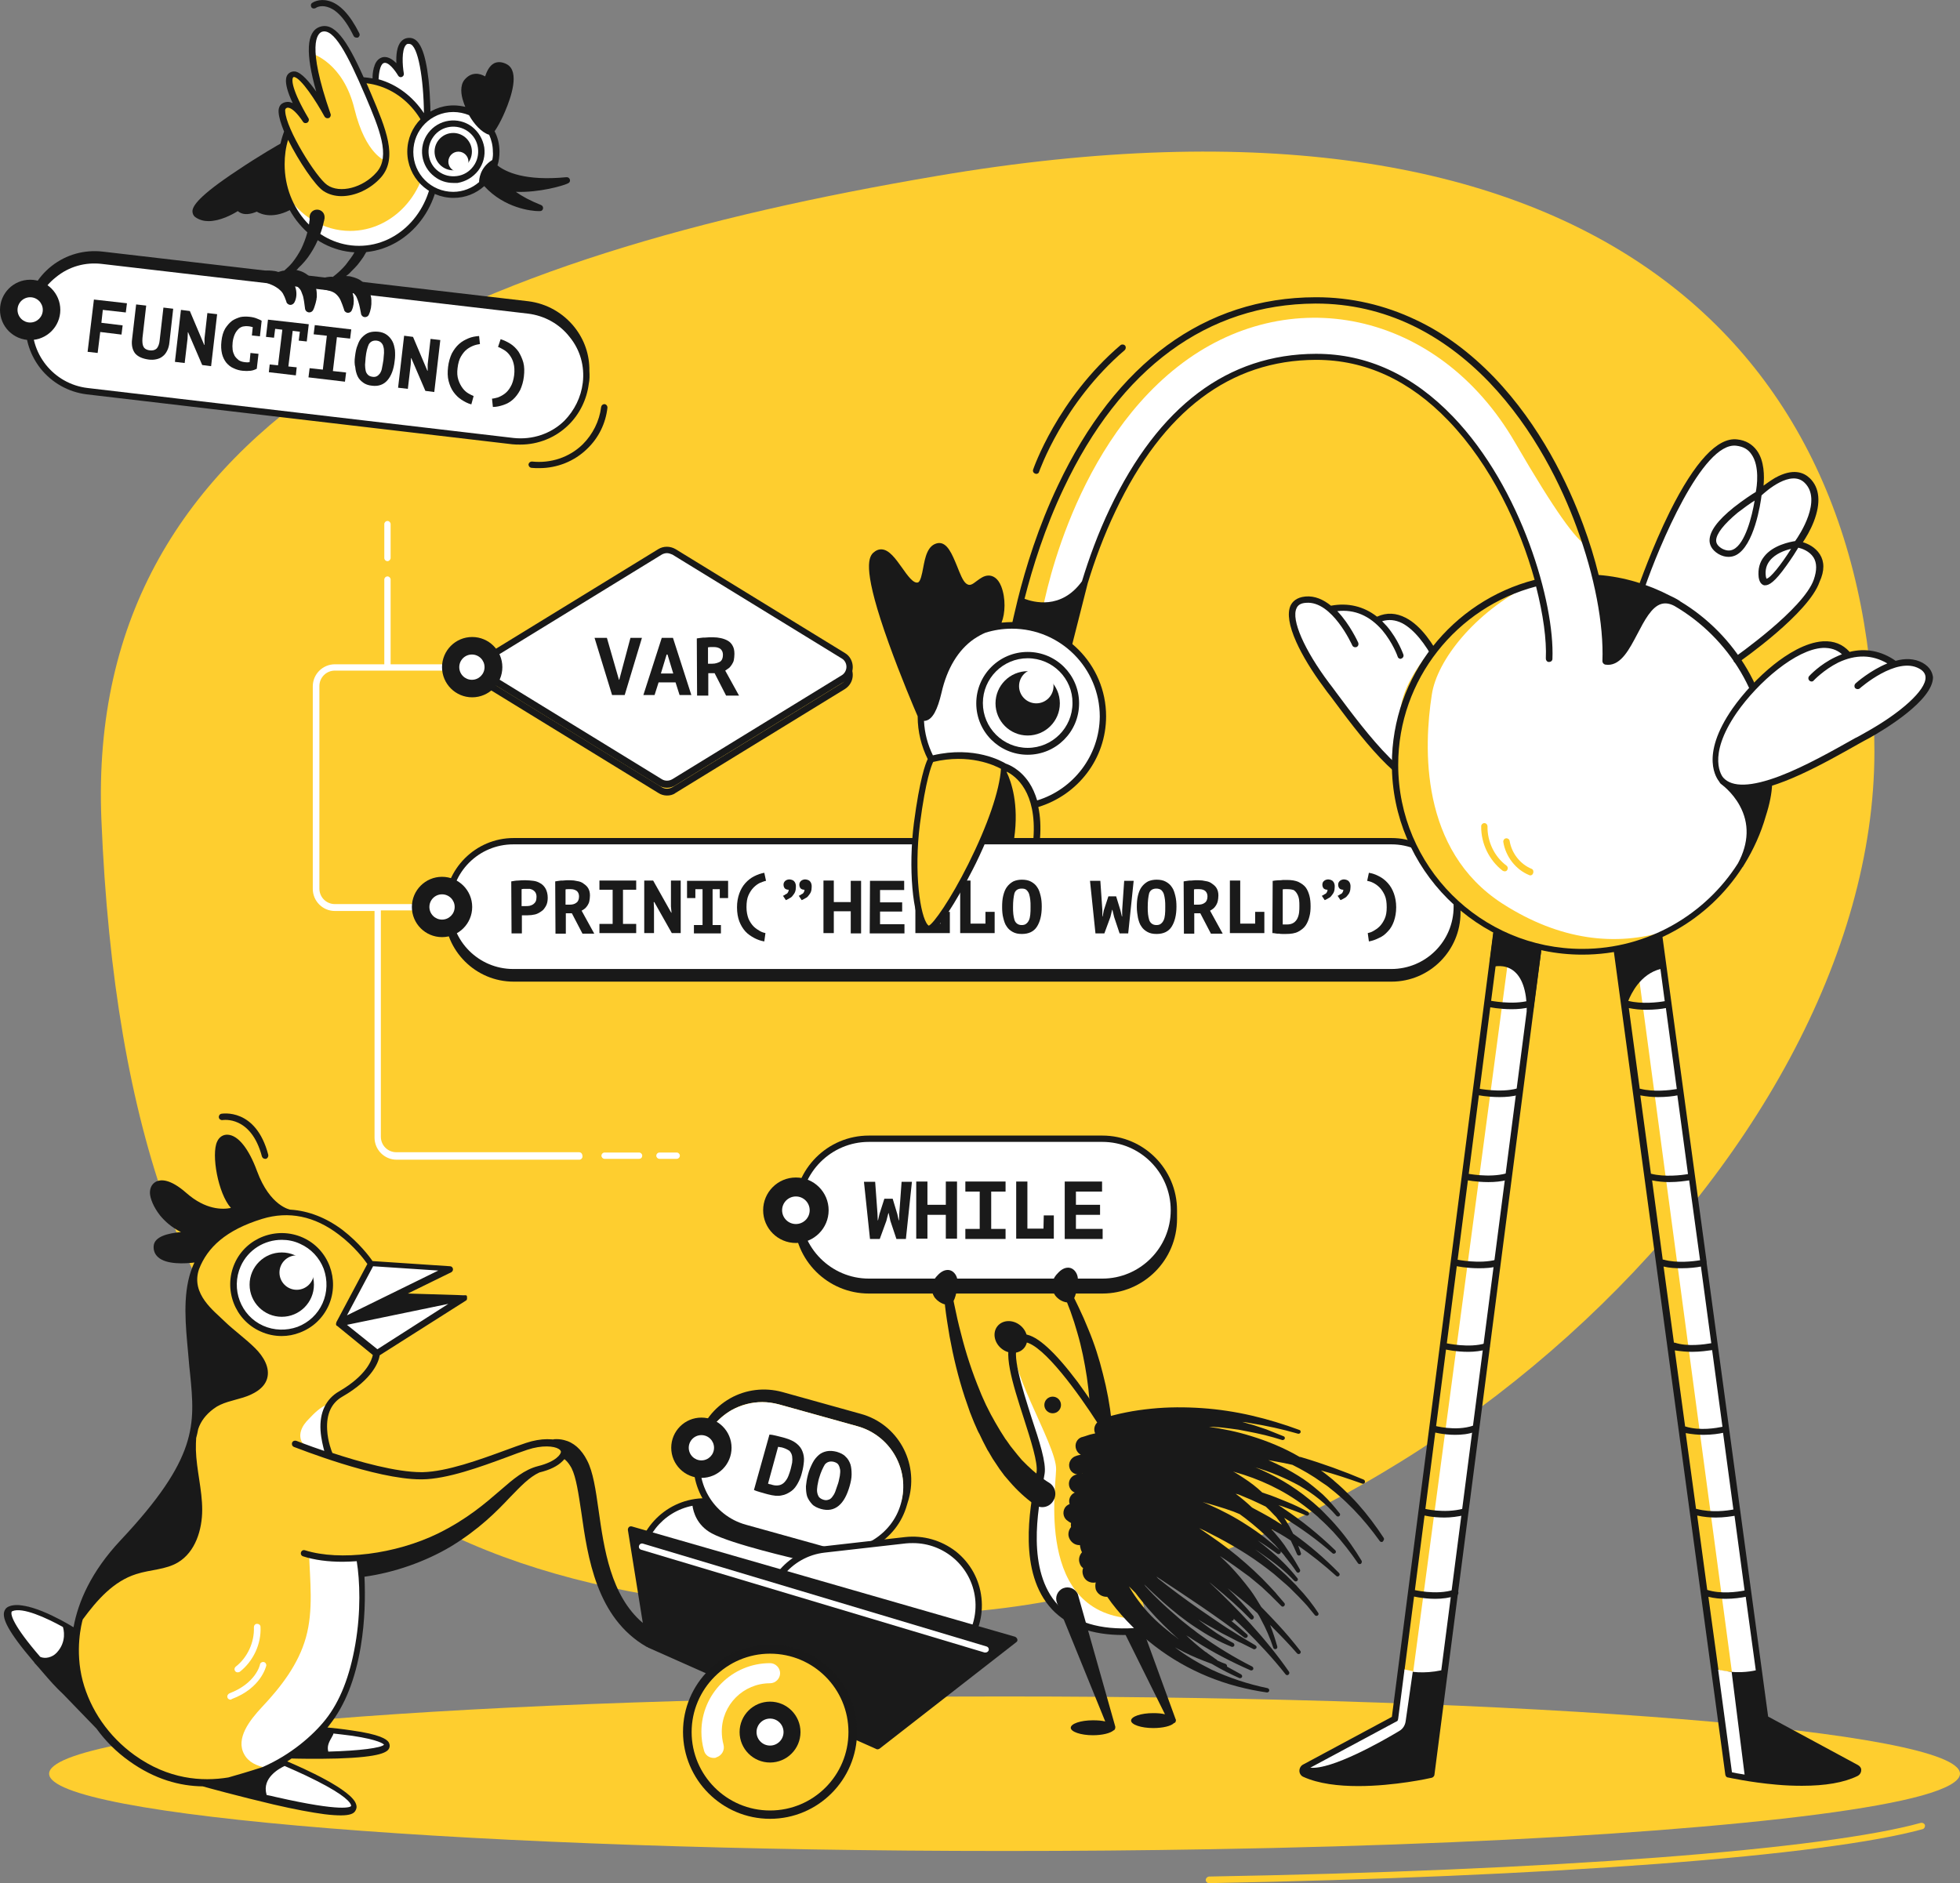 <svg class="c-svg-hello" version="1.1" id="Layer_6" xmlns="http://www.w3.org/2000/svg" xmlns:xlink="http://www.w3.org/1999/xlink" x="0px" y="0px"
	 viewBox="0 0 682.4 655.7" style="enable-background:new 0 0 682.4 655.7;" xml:space="preserve">
<rect x="0" y="0" width="682.4" height="655.7" fill="#808080" stroke="none"/>
<style type="text/css">
	.st0{fill:#FECE2F;}
	.st1{fill:#FFFFFF;}
	.st2{fill:#191919;}
	.st3{fill:#1A1A1A;}
	.st4{fill:#181818;}
</style>
<g>
	<path class="st0" d="M652.6,261.7c0,141.9-172,300.6-337.5,300.4c-173.1-0.2-270.8-57-279.8-276.7C29.5,143.6,162.8,89,326,61.3
		C552.5,22.7,652.6,119.8,652.6,261.7z"/>
	<path class="st1" d="M201.6,401.2H138c-3,0-5.4-2.4-5.4-5.4V317h23.3c0.6,0,1.1-0.5,1.1-1.1s-0.5-1.1-1.1-1.1h-24.4l0,0l0,0h-14.9
		c-3,0-5.4-2.4-5.4-5.4v-70.5c0-3,2.4-5.4,5.4-5.4h47.8c0.6,0,1.1-0.5,1.1-1.1s-0.5-1.1-1.1-1.1H136v-29.5c0-0.6-0.5-1.1-1.1-1.1
		s-1.1,0.5-1.1,1.1v29.5h-17.2c-4.2,0-7.7,3.4-7.7,7.7v70.5c0,4.2,3.4,7.7,7.7,7.7h13.8v78.9c0,4.2,3.4,7.7,7.7,7.7h63.6
		c0.6,0,1.1-0.5,1.1-1.1C202.8,401.7,202.3,401.2,201.6,401.2z"/>
	<path class="st1" d="M222.5,403.5h-12c-0.6,0-1.1-0.5-1.1-1.1s0.5-1.1,1.1-1.1h12c0.6,0,1.1,0.5,1.1,1.1S223.2,403.5,222.5,403.5z"
		/>
	<path class="st1" d="M235.6,403.5h-6c-0.6,0-1.1-0.5-1.1-1.1s0.5-1.1,1.1-1.1h6c0.6,0,1.1,0.5,1.1,1.1S236.2,403.5,235.6,403.5z"/>
	<path class="st1" d="M134.9,195.4c-0.6,0-1.1-0.5-1.1-1.1v-11.8c0-0.6,0.5-1.1,1.1-1.1s1.1,0.5,1.1,1.1v11.8
		C136,194.8,135.5,195.4,134.9,195.4z"/>
	<path class="st0" d="M682.4,617.6c0,2.6-4.7,5.2-13.3,7.6c-16.9,4.7-49.2,8.8-92.1,12.1s-96.5,5.6-156,6.6
		c-22.9,0.4-46.7,0.6-71.2,0.6c-183.7,0-332.7-12.1-332.7-26.9c0-14.9,148.9-26.9,332.7-26.9S682.4,602.7,682.4,617.6z"/>
	<path class="st0" d="M420.9,655.7c-0.6,0-1.1-0.5-1.1-1.1s0.5-1.1,1.1-1.2c58.2-1,112.2-3.3,156-6.6c43.6-3.3,75.3-7.5,91.9-12.1
		c0.6-0.1,1.2,0.2,1.4,0.8c0.1,0.6-0.2,1.2-0.8,1.4c-16.7,4.6-48.7,8.8-92.4,12.1C533.1,652.3,479.2,654.6,420.9,655.7L420.9,655.7z
		"/>
	<path class="st2" d="M508.5,315.8c0-13.2-10.8-24-24-24H178.8c-13.2,0-24,10.8-24,24c0,0.3,0,0.6,0,1c0,0.3,0,0.6,0,1
		c0,13.2,10.8,24,24,24h305.7c13.2,0,24-10.8,24-24c0-0.3,0-0.6,0-1C508.4,316.4,508.5,316.1,508.5,315.8z"/>
	<path class="st1" d="M484.5,294H178.7c-12,0-21.7,9.7-21.7,21.7s9.7,21.7,21.7,21.7h305.7c12,0,21.7-9.7,21.7-21.7
		C506.2,303.8,496.5,294,484.5,294z"/>
	<path class="st3" d="M178,306.9c0.7-0.1,1.5-0.3,2.4-0.3c0.9-0.1,1.8-0.1,2.6-0.1c0.9,0,1.8,0.1,2.7,0.2s1.7,0.4,2.5,0.9
		c0.7,0.4,1.3,1,1.8,1.9c0.4,0.8,0.7,1.8,0.7,3.1c0,1.1-0.2,2.1-0.6,2.8c-0.4,0.7-0.9,1.5-1.6,1.9c-0.7,0.5-1.4,0.9-2.2,1.1
		c-0.9,0.2-1.7,0.3-2.6,0.3c-0.1,0-0.2,0-0.4,0c-0.2,0-0.4,0-0.6,0s-0.4,0-0.6,0s-0.3,0-0.4,0v6.3h-3.6L178,306.9L178,306.9z
		 M183.3,309.5c-0.3,0-0.7,0-1,0c-0.3,0-0.6,0.1-0.7,0.1v5.9c0.1,0,0.2,0,0.3,0s0.3,0,0.4,0c0.1,0,0.3,0,0.4,0c0.1,0,0.3,0,0.3,0
		c0.5,0,0.9,0,1.4-0.1c0.4-0.1,0.9-0.3,1.2-0.5c0.3-0.2,0.7-0.6,0.9-1c0.2-0.4,0.3-1,0.3-1.6s-0.1-1-0.3-1.4
		c-0.2-0.4-0.5-0.7-0.8-0.9c-0.3-0.2-0.7-0.4-1.2-0.5C184.2,309.5,183.7,309.5,183.3,309.5z"/>
	<path class="st3" d="M193.3,306.9c0.4-0.1,0.8-0.1,1.3-0.2c0.4-0.1,0.9-0.1,1.4-0.1c0.4,0,0.9-0.1,1.3-0.1s0.8,0,1.2,0
		c0.9,0,1.7,0.1,2.5,0.3c0.8,0.1,1.6,0.4,2.2,0.9c0.6,0.4,1.2,0.9,1.6,1.6s0.6,1.5,0.6,2.5c0,0.7-0.1,1.4-0.2,1.9
		c-0.1,0.6-0.3,1-0.6,1.5s-0.6,0.8-0.9,1.1c-0.4,0.3-0.8,0.6-1.2,0.8l4.4,8h-4.1l-3.7-7.1H197v7.1h-3.6L193.3,306.9L193.3,306.9z
		 M198.8,309.6c-0.4,0-0.7,0-1.1,0s-0.6,0-0.8,0.1v5.3h1.4c1,0,1.8-0.2,2.4-0.7c0.6-0.4,0.9-1.2,0.9-2.2c0-0.8-0.3-1.4-0.7-1.8
		C200.4,309.9,199.7,309.6,198.8,309.6z"/>
	<path class="st3" d="M208.7,321.7h4.6v-11.9h-4.6v-3.2h12.8v3.2h-4.6v11.9h4.6v3.2h-12.8V321.7z"/>
	<path class="st3" d="M227.8,314.1h-0.2l0.1,2.2v8.6h-3.4v-18.3h3.1l6.3,11.2h0.1l-0.2-2.2v-9h3.4v18.3h-3.1L227.8,314.1z"/>
	<path class="st3" d="M241.6,322.1h3v-12.5h-2.5v3.1h-2.9v-6h14.3v6h-2.9v-3.1h-2.5v12.5h2.9v2.9h-9.4V322.1z"/>
	<path class="st3" d="M266.1,327.8c-1.2-0.2-2.4-0.6-3.5-1.2s-2.2-1.3-3.1-2.3s-1.6-2.2-2.1-3.5s-0.8-3-0.8-4.9
		c0-1.8,0.3-3.4,0.8-4.8s1.2-2.6,2.1-3.6s1.9-1.8,3.1-2.4s2.3-1,3.5-1.2l0.6,2.8c-0.6,0.1-1.3,0.4-2.1,0.7c-0.8,0.4-1.5,0.9-2.2,1.6
		s-1.3,1.6-1.8,2.7s-0.7,2.5-0.7,4.2c0,1.6,0.3,2.9,0.7,4c0.5,1.1,1.1,2,1.8,2.7s1.5,1.2,2.2,1.6s1.4,0.6,1.9,0.7L266.1,327.8z"/>
	<path class="st3" d="M272.8,308.1c0-0.2,0-0.4,0.1-0.7c0.1-0.2,0.2-0.4,0.4-0.6c0.2-0.2,0.4-0.3,0.6-0.4c0.3-0.1,0.5-0.2,0.9-0.2
		c0.3,0,0.7,0.1,1,0.2s0.6,0.3,0.8,0.6c0.2,0.2,0.3,0.5,0.4,0.8s0.1,0.6,0.1,1c0,0.7-0.1,1.3-0.3,1.8s-0.6,1-1,1.5
		c-0.2,0.2-0.4,0.4-0.6,0.5c-0.3,0.1-0.5,0.3-0.7,0.4s-0.4,0.2-0.6,0.3c-0.1,0.1-0.3,0.1-0.3,0.1l-1-1.5c0.2-0.1,0.4-0.1,0.6-0.3
		c0.2-0.1,0.4-0.3,0.7-0.4c0.2-0.1,0.4-0.4,0.5-0.6s0.2-0.5,0.2-0.8c-0.5,0-0.9-0.1-1.3-0.4C273,309.1,272.8,308.6,272.8,308.1z
		 M278.3,308.1c0-0.2,0-0.4,0.1-0.7c0.1-0.2,0.2-0.4,0.4-0.6c0.2-0.2,0.4-0.3,0.6-0.4c0.3-0.1,0.5-0.2,0.9-0.2c0.3,0,0.7,0.1,1,0.2
		s0.6,0.3,0.8,0.6c0.2,0.2,0.3,0.5,0.4,0.8s0.1,0.6,0.1,1c0,0.7-0.1,1.3-0.3,1.8s-0.6,1-1,1.5c-0.2,0.2-0.4,0.4-0.6,0.5
		c-0.3,0.1-0.5,0.3-0.7,0.4s-0.4,0.2-0.6,0.3c-0.1,0.1-0.3,0.1-0.3,0.1l-1-1.5c0.2-0.1,0.4-0.1,0.6-0.3c0.2-0.1,0.4-0.3,0.7-0.4
		c0.2-0.1,0.4-0.4,0.5-0.6s0.2-0.5,0.2-0.8c-0.5,0-0.9-0.1-1.3-0.4C278.5,309.1,278.3,308.6,278.3,308.1z"/>
	<path class="st3" d="M296.2,317.3h-5.9v7.6h-3.6v-18.3h3.6v7.5h5.9v-7.4h3.6V325h-3.6V317.3z"/>
	<path class="st3" d="M302.9,306.7h11.9v3.2h-8.4v4.3h7.7v3.2h-7.7v4.4h8.5v3.2h-12.1L302.9,306.7L302.9,306.7z"/>
	<path class="st3" d="M327.5,317.5h3.2v7.4h-12v-18.3h3.6v15h5.2L327.5,317.5L327.5,317.5z"/>
	<path class="st3" d="M343.1,317.5h3.2v7.4h-12v-18.3h3.6v15h5.2L343.1,317.5L343.1,317.5z"/>
	<path class="st3" d="M348.9,315.8c0-1.5,0.1-2.8,0.4-4s0.7-2.2,1.3-3c0.6-0.8,1.3-1.4,2.2-1.9c0.9-0.4,1.9-0.6,3-0.6
		c1.2,0,2.3,0.2,3.2,0.7c0.9,0.5,1.6,1.1,2.1,1.9c0.6,0.8,0.9,1.8,1.2,3c0.3,1.2,0.4,2.4,0.4,3.8c0,3-0.6,5.3-1.7,7
		s-2.9,2.5-5.2,2.5c-1.3,0-2.3-0.2-3.2-0.7c-0.9-0.5-1.6-1.1-2.1-1.9c-0.6-0.8-0.9-1.8-1.2-3C349,318.5,348.9,317.2,348.9,315.8z
		 M352.7,315.8c0,0.9,0,1.7,0.1,2.5c0.1,0.7,0.2,1.4,0.4,2s0.5,1,0.9,1.3s0.9,0.5,1.6,0.5c0.6,0,1.1-0.1,1.5-0.4s0.7-0.6,1-1.2
		s0.4-1.2,0.5-2s0.1-1.7,0.1-2.8c0-0.9,0-1.6-0.1-2.4c-0.1-0.7-0.2-1.4-0.4-2c-0.2-0.6-0.5-1-0.9-1.4s-1-0.5-1.7-0.5
		c-1.2,0-2.1,0.5-2.5,1.6C352.9,312.2,352.7,313.7,352.7,315.8z"/>
	<path class="st3" d="M383.8,316.9v2.2h0.1l0.4-2.1l1.6-4.9h2.7l1.5,4.9l0.5,2.1h0.1v-2.2l0.7-10.2h3.3l-1.9,18.3h-3l-1.9-5.7
		l-0.6-2.5h-0.1l-0.6,2.5l-2.1,5.7h-3.1l-1.9-18.3h3.6L383.8,316.9z"/>
	<path class="st3" d="M395.8,315.8c0-1.5,0.1-2.8,0.4-4s0.7-2.2,1.3-3c0.6-0.8,1.3-1.4,2.2-1.9c0.9-0.4,1.9-0.6,3-0.6
		c1.2,0,2.3,0.2,3.2,0.7c0.9,0.5,1.6,1.1,2.1,1.9c0.6,0.8,0.9,1.8,1.2,3c0.3,1.2,0.4,2.4,0.4,3.8c0,3-0.6,5.3-1.7,7
		s-2.9,2.5-5.2,2.5c-1.3,0-2.3-0.2-3.2-0.7c-0.9-0.5-1.6-1.1-2.1-1.9c-0.6-0.8-0.9-1.8-1.2-3C396,318.5,395.8,317.2,395.8,315.8z
		 M399.6,315.8c0,0.9,0,1.7,0.1,2.5c0.1,0.7,0.2,1.4,0.4,2c0.2,0.6,0.5,1,0.9,1.3s0.9,0.5,1.6,0.5c0.6,0,1.1-0.1,1.5-0.4
		s0.7-0.6,1-1.2s0.4-1.2,0.5-2s0.1-1.7,0.1-2.8c0-0.9,0-1.6-0.1-2.4c-0.1-0.7-0.2-1.4-0.4-2c-0.2-0.6-0.5-1-0.9-1.4
		c-0.4-0.3-1-0.5-1.7-0.5c-1.2,0-2.1,0.5-2.5,1.6C399.8,312.2,399.6,313.7,399.6,315.8z"/>
	<path class="st3" d="M412.1,306.9c0.4-0.1,0.8-0.1,1.3-0.2c0.4-0.1,0.9-0.1,1.4-0.1c0.4,0,0.9-0.1,1.3-0.1s0.8,0,1.2,0
		c0.9,0,1.7,0.1,2.5,0.3c0.8,0.1,1.6,0.4,2.2,0.9c0.6,0.4,1.2,0.9,1.6,1.6s0.6,1.5,0.6,2.5c0,0.7-0.1,1.4-0.2,1.9s-0.3,1-0.6,1.5
		s-0.6,0.8-0.9,1.1c-0.4,0.3-0.8,0.6-1.2,0.8l4.4,8h-4.1l-3.7-7.1h-2.1v7.1h-3.6L412.1,306.9L412.1,306.9z M417.6,309.6
		c-0.4,0-0.7,0-1.1,0s-0.6,0-0.8,0.1v5.3h1.4c1,0,1.8-0.2,2.4-0.7c0.6-0.4,0.9-1.2,0.9-2.2c0-0.8-0.3-1.4-0.7-1.8
		S418.5,309.6,417.6,309.6z"/>
	<path class="st3" d="M437,317.5h3.2v7.4h-12v-18.3h3.6v15h5.2L437,317.5L437,317.5z"/>
	<path class="st3" d="M443.1,306.7c0.1,0,0.4,0,0.8-0.1c0.4,0,0.8-0.1,1.3-0.1s1,0,1.5-0.1c0.5,0,1,0,1.4,0c1.6,0,2.9,0.2,4,0.7
		c1,0.5,1.9,1.1,2.5,1.9s1,1.8,1.3,2.9s0.4,2.4,0.4,3.7c0,1.2-0.1,2.4-0.4,3.5c-0.3,1.2-0.7,2.2-1.3,3.1s-1.5,1.6-2.6,2.2
		s-2.6,0.8-4.3,0.8c-0.3,0-0.6,0-1.1,0c-0.4,0-0.9,0-1.3-0.1c-0.5,0-0.9,0-1.3-0.1s-0.7-0.1-1-0.1L443.1,306.7L443.1,306.7z
		 M448.3,309.6c-0.3,0-0.6,0-1,0c-0.3,0-0.6,0-0.7,0.1v12.2c0.1,0,0.2,0,0.3,0c0.1,0,0.3,0,0.4,0s0.3,0,0.4,0s0.3,0,0.3,0
		c1,0,1.8-0.2,2.4-0.6s1-0.9,1.3-1.5s0.5-1.3,0.6-2.1c0.1-0.7,0.1-1.5,0.1-2.3c0-0.7,0-1.3-0.1-2.1c-0.1-0.7-0.3-1.4-0.6-1.9
		c-0.3-0.6-0.7-1.1-1.3-1.5C450.1,309.8,449.3,309.6,448.3,309.6z"/>
	<path class="st3" d="M460.4,308.1c0-0.2,0-0.4,0.1-0.7s0.2-0.4,0.4-0.6s0.4-0.3,0.6-0.4c0.3-0.1,0.5-0.2,0.9-0.2
		c0.3,0,0.7,0.1,1,0.2s0.6,0.3,0.8,0.6c0.2,0.2,0.3,0.5,0.4,0.8c0.1,0.3,0.1,0.6,0.1,1c0,0.7-0.1,1.3-0.3,1.8s-0.6,1-1,1.5
		c-0.2,0.2-0.4,0.4-0.6,0.5c-0.3,0.1-0.5,0.3-0.7,0.4s-0.4,0.2-0.6,0.3c-0.1,0.1-0.3,0.1-0.3,0.1l-1-1.5c0.2-0.1,0.4-0.1,0.6-0.3
		c0.2-0.1,0.4-0.3,0.7-0.4c0.2-0.1,0.4-0.4,0.5-0.6s0.2-0.5,0.2-0.8c-0.5,0-0.9-0.1-1.3-0.4C460.6,309.1,460.4,308.6,460.4,308.1z
		 M465.9,308.1c0-0.2,0-0.4,0.1-0.7c0.1-0.2,0.2-0.4,0.4-0.6s0.4-0.3,0.6-0.4c0.3-0.1,0.5-0.2,0.9-0.2c0.3,0,0.7,0.1,1,0.2
		s0.6,0.3,0.8,0.6c0.2,0.2,0.3,0.5,0.4,0.8c0.1,0.3,0.1,0.6,0.1,1c0,0.7-0.1,1.3-0.3,1.8c-0.2,0.6-0.6,1-1,1.5
		c-0.2,0.2-0.4,0.4-0.6,0.5c-0.3,0.1-0.5,0.3-0.7,0.4s-0.4,0.2-0.6,0.3c-0.1,0.1-0.3,0.1-0.3,0.1l-1-1.5c0.2-0.1,0.4-0.1,0.6-0.3
		c0.2-0.1,0.4-0.3,0.7-0.4c0.2-0.1,0.4-0.4,0.5-0.6s0.2-0.5,0.2-0.8c-0.5,0-0.9-0.1-1.3-0.4C466.1,309.1,465.9,308.6,465.9,308.1z"
		/>
	<path class="st3" d="M476.2,324.9c0.5-0.1,1.2-0.3,1.9-0.7c0.7-0.4,1.5-0.9,2.2-1.6s1.3-1.6,1.8-2.7s0.7-2.4,0.7-4
		c0-1.7-0.2-3.1-0.7-4.2s-1.1-2-1.8-2.7s-1.4-1.2-2.2-1.6s-1.5-0.6-2.1-0.7l0.6-2.8c1.2,0.2,2.4,0.6,3.5,1.2
		c1.2,0.6,2.2,1.4,3.1,2.4c0.9,1,1.6,2.2,2.1,3.6s0.8,3,0.8,4.8s-0.3,3.5-0.8,4.9s-1.2,2.6-2.1,3.5c-0.9,1-1.9,1.8-3.1,2.3
		c-1.2,0.6-2.3,1-3.5,1.2L476.2,324.9z"/>
	<path class="st3" d="M-63.4-68.4"/>
	<path class="st2" d="M232.2,277c-1,0-2.1-0.3-3-0.9l-59-36.2c-1.7-1-2.7-2.9-2.7-4.9s1-3.8,2.7-4.9l59-36.2c1.8-1.1,4.1-1.1,6,0
		l59,36.2c1.7,1,2.7,2.9,2.7,4.9s-1,3.8-2.7,4.9l-59,36.2C234.3,276.8,233.2,277,232.2,277z M232.2,195.4c-0.6,0-1.3,0.2-1.8,0.5
		l-59,36.2c-1,0.6-1.6,1.8-1.6,2.9c0,1.2,0.6,2.3,1.6,2.9l59,36.2c1.1,0.7,2.5,0.7,3.7,0l59-36.2c1-0.6,1.6-1.8,1.6-2.9
		c0-1.2-0.6-2.3-1.6-2.9l-59-36.2C233.4,195.5,232.8,195.4,232.2,195.4z M293.6,239L293.6,239L293.6,239z"/>
	<path class="st1" d="M293.6,236.3l-59,36.2c-1.5,0.9-3.3,0.9-4.8,0l-59-36.2c-2.9-1.8-2.9-6,0-7.8l59-36.2c1.5-0.9,3.3-0.9,4.8,0
		l59,36.2C296.5,230.2,296.5,234.5,293.6,236.3z"/>
	<path class="st2" d="M232.2,274.3c-1,0-2.1-0.3-3-0.9l-59-36.2c-1.7-1-2.7-2.9-2.7-4.9s1-3.8,2.7-4.9l59-36.2c1.8-1.1,4.1-1.1,6,0
		l59,36.2c1.7,1,2.7,2.9,2.7,4.9s-1,3.8-2.7,4.9l-59,36.2C234.3,274,233.2,274.3,232.2,274.3z M232.2,192.6c-0.6,0-1.3,0.2-1.8,0.5
		l-59,36.2c-1,0.6-1.6,1.8-1.6,2.9c0,1.2,0.6,2.3,1.6,2.9l59,36.2c1.1,0.7,2.5,0.7,3.7,0l59-36.2c1-0.6,1.6-1.8,1.6-2.9
		c0-1.2-0.6-2.3-1.6-2.9l-59-36.2C233.4,192.8,232.8,192.6,232.2,192.6z M293.6,236.3L293.6,236.3L293.6,236.3z"/>
	<path class="st3" d="M215.5,236.7h0.1l3.9-14.6h4l-6,19.9h-4.4l-6.1-19.9h4.3L215.5,236.7z"/>
	<path class="st3" d="M235.2,237.6h-5.9l-1.4,4.4H224l6.4-19.9h3.9l6.4,19.9h-4.1L235.2,237.6z M230.1,234.5h4.3l-2-6.6h-0.3
		L230.1,234.5z"/>
	<path class="st3" d="M242.6,222.3c0.4-0.1,0.9-0.1,1.4-0.2s1-0.1,1.5-0.1s1-0.1,1.5-0.1s0.9,0,1.3,0c0.9,0,1.8,0.1,2.7,0.3
		c0.9,0.2,1.7,0.5,2.4,0.9c0.7,0.4,1.3,1,1.7,1.8c0.4,0.7,0.6,1.6,0.6,2.8c0,0.8-0.1,1.5-0.2,2.1s-0.4,1.1-0.7,1.6
		c-0.3,0.4-0.6,0.9-1,1.2c-0.4,0.3-0.9,0.6-1.3,0.9l4.8,8.7h-4.5l-4-7.8h-2.2v7.8h-3.9L242.6,222.3L242.6,222.3z M248.6,225.3
		c-0.4,0-0.8,0-1.2,0c-0.4,0-0.7,0.1-0.9,0.1v5.7h1.5c1.1,0,1.9-0.3,2.7-0.7c0.7-0.5,1-1.3,1-2.4c0-0.9-0.3-1.5-0.8-2
		C250.4,225.6,249.6,225.3,248.6,225.3z"/>
	<path class="st3" d="M360.8,165c-0.1,0-0.2,0-0.4-0.1c-0.6-0.2-0.9-0.8-0.7-1.4c0.1-0.3,8.4-24.5,30.4-43.3
		c0.5-0.4,1.2-0.3,1.6,0.1c0.4,0.5,0.3,1.2-0.1,1.6c-21.5,18.4-29.7,42.1-29.8,42.3C361.7,164.7,361.3,165,360.8,165z"/>
	<path class="st1" d="M576.8,319.7l36.8,271l-15.5-2.7c0,0-37.2-266-36.8-267.2S576.8,319.7,576.8,319.7z"/>
	<polygon class="st0" points="567.9,319.9 604.8,595.7 597.2,581.2 562.3,324.5 	"/>
	<path class="st2" d="M646.9,614.6l-31.3-16.9l-21.4-157.9c0-0.1,0-0.2,0-0.3v-0.1l-16.3-119.9c-0.1-0.6-0.6-1-1.3-1
		c-0.6,0.1-1,0.6-1,1.3l0.2,1.7c-1.5,1.2-2.8-5.7-8.6-4.1l-4.6,2c-0.1-0.6-0.6-1-1.3-1c-0.6,0.1-1,0.6-1,1.3L600.7,618
		c0.1,0.4,0.4,0.9,0.9,0.9c0.1,0,7.6,1.7,16.8,2.5c3.2,0.3,6.2,0.4,9,0.4c8.1,0,14.6-1.1,19.3-3.4c0.8-0.4,1.3-1.2,1.3-2
		C648.1,615.7,647.6,615,646.9,614.6z M590.9,527.7c2.2,0.5,4.5,0.7,6.5,0.7c2.8,0,5.2-0.4,6.5-0.6l3.5,26c-2.5,0.5-8.2,1.3-13-0.2
		L590.9,527.7z M575.2,411c2,0.4,4,0.6,6,0.6c2.9,0,5.6-0.4,6.9-0.6l3.8,27.8c-2.3,0.4-8.1,1.1-12.7-0.2c-0.1,0-0.2,0-0.3,0
		L575.2,411z M583.8,379.2c-2.3,0.4-8.1,1.1-12.7-0.1c-0.1,0-0.1,0-0.2,0l-3.8-28.1c2,0.4,4,0.6,6,0.6c2.9,0,5.5-0.3,6.9-0.6
		L583.8,379.2z M577.2,382c2.9,0,5.4-0.3,6.8-0.6l3.7,27.4c-2.2,0.4-8.1,1.1-12.8-0.1c0,0,0,0-0.1,0l-3.7-27.3
		C573.2,381.8,575.3,382,577.2,382z M585.4,441.6c2.8,0,5.4-0.3,6.8-0.6l3.6,26.7c-2.3,0.4-8.3,1.3-12.7-0.2c-0.1,0-0.2,0-0.3,0
		l-3.6-26.5C581.2,441.5,583.4,441.6,585.4,441.6z M589.1,470.7c2.9,0,5.5-0.4,7-0.6l3.6,26.7c-2,0.4-7.8,1.5-12.9-0.1h-0.1
		l-3.6-26.5C585.1,470.5,587.1,470.7,589.1,470.7z M593.1,499.6c2.9,0,5.5-0.4,6.8-0.7l3.6,26.7c-2.1,0.4-7.5,1.2-12.8-0.2
		c-0.1,0-0.1,0-0.2,0l-3.6-26.4C589.1,499.4,591.2,499.6,593.1,499.6z M578.1,337.4l1.5,11.2c-2.2,0.4-8,1.1-12.7-0.1
		C567.9,346,571.1,339.2,578.1,337.4z M598.3,581.5l-3.5-25.5c2,0.5,4.1,0.7,6,0.7c2.9,0,5.4-0.4,7-0.7l3.5,25.6
		C609.1,582.1,604.4,582.8,598.3,581.5z"/>
	<path class="st1" d="M598.2,581.4l4.8,35.7c0.9,0.2,2.4,0.5,4.4,0.8l-4.5-35.7L598.2,581.4z"/>
	<path class="st1" d="M463.6,212c-2.3,0.6-3.9-3.1-9-3.2c-10-0.1-2.5,16.6,7.3,29.9s28.5,40.1,40,34.9c3.1-1.4,8.6-7.8,5.6-23.9
		s-14.7-39.7-27.5-34C480,215.6,471.4,209.8,463.6,212z"/>
	<path class="st2" d="M508.6,249.4c-1.2-6.5-3.8-13.8-6.9-19.9c-2.6-5-6.8-11.6-12.3-14.4c-3.3-1.7-6.6-1.9-9.9-0.4c0,0,0,0-0.1,0
		c-4.6-3.6-10.1-4.9-16-3.8c-2.6-2.1-5.6-3.5-8.9-3.2c-3.2,0.3-4.6,1.9-5.2,3.2c-1.2,2.7-0.5,7,2,12.6c2.1,4.7,5.5,10.3,9.6,15.8
		c0.7,1,1.5,2.1,2.4,3.2c9.9,13.3,24.2,32.8,35.4,32.8c1.3,0,2.5-0.3,3.6-0.8C503.4,274,512.4,269.3,508.6,249.4z M501.5,272.4
		c-4.2,1.9-10.1-1-17.7-8.6c-6.7-6.7-13.6-16-18.6-22.7c-0.8-1.1-1.6-2.2-2.4-3.2c-8.7-11.6-13.3-22.1-11.4-26.1
		c0.5-1.2,1.6-1.8,3.3-1.9c9.1-0.8,16,14.6,16.1,14.8c0.3,0.6,0.9,0.8,1.5,0.6c0.6-0.3,0.8-0.9,0.6-1.5c-0.2-0.4-2.9-6.4-7.3-11
		c6-0.7,11.3,1.6,15.7,6.7c3.6,4.3,5.3,9,5.3,9.1c0.1,0.5,0.6,0.8,1,0.8c0.1,0,0.2,0,0.3-0.1c0.6-0.2,0.9-0.8,0.7-1.4
		c-0.1-0.2-1.8-5.2-5.7-9.8c-0.6-0.6-1.1-1.2-1.7-1.8c2.3-0.7,4.6-0.5,7,0.7c8.2,4.3,15.7,20,18.1,32.8
		C509.9,268.4,501.8,272.3,501.5,272.4z"/>
	<path class="st1" d="M615.8,259.5c0,0-0.4-21.2-19.4-40.5c-14.1-14.4-32.4-17.3-40.9-17.8c-1.4-6-3.2-12.2-5.5-18.1
		c-5.2-14-14.7-34.2-30.7-50.9c-8.2-8.5-17.2-15.2-26.8-19.8c-10.8-5.2-22.2-7.8-34.2-7.8c-0.1,0-0.1,0-0.3,0
		c-38,0.1-68.7,22.6-88.7,65c-14.4,30.7-18.2,60.9-18.4,62.2c-0.7,5.4,3.2,10.3,8.6,11c0.4,0,0.8,0.1,1.2,0.1c4.9,0,9.2-3.7,9.8-8.7
		c0-0.3,3.6-28.7,16.8-56.5c16.7-35.2,40.5-53.1,70.7-53.2c0.1,0,0.1,0,0.2,0c17.4,0,33.1,7.2,46.8,21.5
		c15.3,15.9,25.5,38.1,30.5,57c-25.5,6.4-45.7,28.3-48,43.5c-2.7,18.1-4.2,54.2,24.7,72.8c28.9,18.6,57.3,15,80.7-3.1
		C616.6,298,615.8,259.5,615.8,259.5z"/>
	<polygon class="st1" points="535.4,331.5 501.6,593.1 488,581.2 522.7,317.9 	"/>
	<polygon class="st0" points="491.7,584.5 526.7,322.2 522.7,317.9 488,581.2 	"/>
	<path class="st2" d="M536.6,322.1c-0.6-0.1-1.2,0.3-1.3,1l-33.5,258.5c-6.2,1.3-10.9,0.5-12.8,0l33.4-258.2c0.1-0.6-0.3-1.2-1-1.3
		c-0.6-0.1-1.2,0.3-1.3,1l-35.5,274.7l-30.9,16.6c-0.8,0.4-1.3,1.3-1.3,2.2s0.6,1.8,1.4,2.1c5.3,2.4,12.2,3.2,19.1,3.2
		c12.6,0,24.8-2.7,25.6-2.9c0.4-0.1,0.8-0.5,0.9-0.9l38.2-294.7C537.7,322.7,537.2,322.2,536.6,322.1z"/>
	<path class="st1" d="M486.2,599.4l-30,16.1c7.4,0.8,25.2-9.3,31-12.8c1.2-0.7,2-1.9,2.2-3.4l2.5-17.4l-2.9-0.6l-2.2,17.1
		C486.7,599,486.6,599.3,486.2,599.4z"/>
	<path class="st2" d="M499.7,556.7c-4.5,0-8.2-1-8.5-1c-0.6-0.1-1-0.8-0.8-1.4c0.1-0.6,0.8-1,1.4-0.8c0.1,0,8.2,2.1,14.5,0
		c0.6-0.2,1.2,0.1,1.4,0.7c0.2,0.6-0.1,1.2-0.7,1.4C504.6,556.4,502.1,556.7,499.7,556.7z"/>
	<path class="st2" d="M502.9,528.4c-4.3,0-7.5-0.8-7.7-0.9c-0.6-0.1-1-0.8-0.8-1.4c0.1-0.6,0.8-1,1.4-0.8l0,0c0.1,0,6.9,1.8,13.7,0
		c0.6-0.1,1.2,0.2,1.4,0.8c0.1,0.6-0.2,1.2-0.8,1.4C507.6,528.1,505.1,528.4,502.9,528.4z"/>
	<path class="st2" d="M506.6,499.6c-4.3,0-7.7-1-7.9-1c-0.6-0.2-0.9-0.8-0.8-1.4c0.2-0.6,0.8-0.9,1.4-0.8c0.1,0,7.4,2.1,13.6,0
		c0.6-0.2,1.2,0.1,1.4,0.7c0.2,0.6-0.1,1.2-0.7,1.4C511.3,499.4,508.8,499.6,506.6,499.6z"/>
	<path class="st2" d="M511.2,470.7c-4.3,0-7.9-0.8-8.2-0.9c-0.6-0.1-1-0.7-0.8-1.3c0.1-0.6,0.7-1,1.3-0.8c0.1,0,8.1,1.8,13.7,0
		c0.6-0.2,1.2,0.1,1.4,0.7c0.2,0.6-0.1,1.2-0.7,1.4C515.8,470.4,513.4,470.7,511.2,470.7z"/>
	<path class="st2" d="M514.9,441.6c-4.2,0-7.8-0.7-8-0.8c-0.6-0.1-1-0.7-0.9-1.3c0.1-0.6,0.7-1,1.3-0.9c0.1,0,7.8,1.6,13.7,0
		c0.6-0.1,1.2,0.2,1.4,0.8c0.1,0.6-0.2,1.2-0.8,1.4C519.5,441.5,517.1,441.6,514.9,441.6z"/>
	<path class="st2" d="M518.2,411.6c-4.2,0-7.8-0.7-8-0.8c-0.6-0.1-1-0.7-0.9-1.3c0.1-0.6,0.7-1,1.3-0.9c0.1,0,7.8,1.6,13.7,0
		c0.6-0.1,1.2,0.2,1.4,0.8c0.1,0.6-0.2,1.2-0.8,1.4C522.8,411.4,520.4,411.6,518.2,411.6z"/>
	<path class="st2" d="M522.1,382c-4.2,0-7.8-0.7-8-0.8c-0.6-0.1-1-0.7-0.9-1.3c0.1-0.6,0.7-1,1.3-0.9c0.1,0,7.8,1.6,13.7,0
		c0.6-0.1,1.2,0.2,1.4,0.8c0.1,0.6-0.2,1.2-0.8,1.4C526.7,381.8,524.3,382,522.1,382z"/>
	<path class="st2" d="M526.3,351.4c-4.2,0-7.8-0.7-8-0.8c-0.6-0.1-1-0.7-0.9-1.3c0.1-0.6,0.7-1,1.3-0.9c0.1,0,7.8,1.6,13.7,0
		c0.6-0.1,1.2,0.2,1.4,0.8c0.1,0.6-0.2,1.2-0.8,1.4C530.9,351.2,528.5,351.4,526.3,351.4z"/>
	<path class="st2" d="M532.7,352.8L532.7,352.8c-0.7,0-1.1-0.5-1.1-1.1c-0.1-6.9-1.7-11.5-4.8-13.8s-6.8-1.3-6.8-1.3
		c-0.4,0.1-0.7,0-1-0.2s-0.4-0.6-0.4-1l1.6-12.4c0-0.4,0.3-0.7,0.7-0.9s0.8-0.1,1.1,0.2l6.6,5.5l7.2,2.7c0.5,0.2,0.8,0.7,0.7,1.2
		l-2.7,20.2C533.7,352.4,533.3,352.8,532.7,352.8z"/>
	<path class="st1" d="M571.6,204.4c0,0,5.2-15.1,13.3-30.6s15.2-22.3,23-18.7c7.8,3.5,4.6,16.9,4.6,16.9s9.2-10.6,16.5-5.1
		s1.4,17.7-3,22.5c0,0,12.8,2.8,6.1,14.9c-6.8,12.1-26.9,25.4-26.9,25.4S594.6,210.8,571.6,204.4z"/>
	<path class="st2" d="M633.6,193c-1.6-2.5-4.2-3.7-5.9-4.2c1-1.5,2.6-4.1,3.8-7.2c2.5-6.5,2.1-11.7-1.4-15.1
		c-2.1-2-5.8-3.6-12.1-0.1c-1.5,0.9-2.9,1.9-4,2.7c0.3-3.3,0.3-8.6-2.3-12.2c-1.6-2.2-3.9-3.6-6.9-3.9c-6.8-0.8-14.7,7.7-23.4,25.1
		c-6.3,12.7-10.8,25.8-10.9,25.9c-0.2,0.6,0.1,1.2,0.7,1.4c0.6,0.2,1.2-0.1,1.4-0.7c4.9-14.2,20.1-50.9,31.9-49.5
		c2.4,0.3,4.1,1.2,5.3,3c2.9,4.1,1.9,11.2,1.5,13.1c-1.2,0.7-4.4,2.8-7.7,5.4c-5.6,4.5-8.4,8.3-8.4,11.5c0,1.3,0.6,3.2,3.1,4.7
		c1.2,0.7,2.4,1,3.5,1c0.9,0,1.8-0.2,2.6-0.6c6.3-3.2,8.6-18,8.9-20.8c1.6-1.5,10.2-9.1,15-4.4c6.2,6-1.7,18.1-3.3,20.3
		c-1.8,0.3-7.7,1.4-10.8,5.4c-1.6,2-2.2,4.4-1.9,7.2c0.3,2,1.2,2.6,1.9,2.8c0.1,0,0.3,0,0.4,0c1.3,0,3.3-1.1,7.4-6.9
		c1.8-2.5,3.4-5,4.1-6.2c1.3,0.3,3.9,1.2,5.3,3.4c1.2,1.9,1.2,4.5,0.1,7.7c-3.6,10.3-27.3,26.8-27.5,27c-0.5,0.3-0.6,1-0.3,1.6
		c0.2,0.3,0.6,0.5,0.9,0.5c0.2,0,0.4-0.1,0.6-0.2c1-0.7,24.5-17.1,28.3-28.1C635.3,198.7,635.2,195.5,633.6,193z M603.5,191.3
		c-1.2,0.6-2.5,0.5-4-0.3c-1.3-0.8-2-1.7-2-2.8c0-2.3,2.7-5.7,7.5-9.7c2.2-1.7,4.3-3.2,5.9-4.2C610,179.8,607.6,189.3,603.5,191.3z
		 M615,201.5c0-0.1-0.1-0.3-0.2-0.8c-0.3-2.2,0.2-4,1.4-5.5c1.9-2.4,5.2-3.6,7.4-4.1C620,196.8,616.3,201.4,615,201.5z"/>
	<path class="st0" d="M523.2,314.7c-29-18.6-27.5-54.7-24.7-72.8c1.8-12.2,15.2-28.7,33.6-38c-23.7,7.5-42.2,28-44.4,42.4
		c-2.7,18.1-4.2,54.2,24.7,72.8c23.9,15.3,47.3,15.6,67.9,5C562.6,329.7,543,327.4,523.2,314.7z"/>
	<path class="st0" d="M552.5,190.1c-0.7-2.4-1.5-4.7-2.4-7c-5.2-14-14.7-34.2-30.7-50.9c-8.2-8.5-17.2-15.2-26.8-19.8
		c-10.8-5.2-22.2-7.8-34.2-7.8c-0.1,0-0.1,0-0.3,0c-38,0.1-68.7,22.6-88.7,65c-7.5,16-12.2,31.9-14.9,43.6l8.2,0.7
		c0,0,9-56.1,47.3-86.2s90.7-19.8,117.5,26.4C541.8,178.7,548.5,187.6,552.5,190.1z"/>
	<path class="st0" d="M523.9,303.4c-0.2,0-0.5-0.1-0.7-0.2c-4.7-3.6-7.6-9.5-7.5-15.5c0-0.6,0.5-1.1,1.1-1.1l0,0
		c0.6,0,1.1,0.5,1.1,1.2c-0.1,5.2,2.4,10.5,6.6,13.6c0.5,0.4,0.6,1.1,0.2,1.6C524.6,303.2,524.3,303.4,523.9,303.4z"/>
	<path class="st0" d="M532.8,304.8c-0.1,0-0.3,0-0.4-0.1c-4.7-1.9-8.2-6.5-9-11.5c-0.1-0.6,0.3-1.2,0.9-1.3c0.6-0.1,1.2,0.3,1.3,0.9
		c0.7,4.3,3.7,8.1,7.6,9.7c0.6,0.2,0.8,0.9,0.6,1.5C533.6,304.6,533.2,304.8,532.8,304.8z"/>
	<path class="st4" d="M599.9,271.9c0,0,16.3,11.2,6.1,29.5c0,0,9.6-16.2,9.9-28.6L599.9,271.9z"/>
	<path class="st2" d="M617,272.8L617,272.8c0.2-2.1,0.3-4.3,0.3-6.5c0-24.1-13-45.3-32.3-56.9l-0.1-0.1c-0.1-0.1-1.3-0.9-3.5-1.9
		c-7.5-3.9-15.9-6.5-24.8-7.2c-1.4-5.7-3.2-11.6-5.4-17.5c-5.2-14.1-14.8-34.4-31-51.3c-8.3-8.6-17.4-15.4-27.2-20
		c-10.9-5.2-22.6-7.9-34.7-7.9H458c-38.5,0.1-69.5,22.8-89.7,65.6c-6.8,14.3-11.2,28.5-14,39.8l0,0l0,0c-1,4-1.8,7.7-2.5,10.8l0,0
		l0,0c-1.4,6.9-1.9,11.4-2,11.8c-0.7,6,3.6,11.5,9.6,12.2c0.4,0,0.9,0.1,1.3,0.1c5.6,0,10.2-4.1,10.9-9.7c0-0.1,0.4-3.6,1.6-9.3
		l5.5-21.7c2.4-7.9,5.6-16.6,9.7-25.2c16.5-34.8,39.9-52.5,69.7-52.6h0.2c17,0,32.5,7.1,46,21.2c14.9,15.5,24.9,36.9,30,55.4
		c-28.6,7.4-49.7,33.4-49.7,64.2c0,36.6,29.8,66.3,66.3,66.3c23.4,0,44-12.1,55.8-30.5c0.1-0.1,0.1-0.1,0.2-0.2c0,0,0.1-0.3,0.4-0.7
		c3.2-5.2,5.8-10.9,7.5-16.9C616.1,280.1,616.9,276.2,617,272.8z M550.9,330.4c-35.4,0-64.1-28.7-64.1-64.1
		c0-29.8,20.5-54.9,48-62.1c2.5,9.8,3.7,18.6,3.4,25.1c0,0.6,0.4,1.2,1.1,1.2c0.6,0,1.2-0.4,1.2-1.1c0.8-19.4-10.7-59.4-34.6-84.3
		c-13.9-14.5-29.9-21.9-47.6-21.9h-0.2c-30.6,0.1-54.7,18.2-71.7,53.9c-4.1,8.6-7.3,17.4-9.7,25.3c-7.3,10.1-17.1,7.2-20,6.1
		c2.8-11,7.1-24.7,13.6-38.4c19.8-42,50.1-64.2,87.6-64.4h0.3c11.8,0,23.1,2.6,33.7,7.7c9.5,4.6,18.4,11.2,26.5,19.6
		c15.9,16.6,25.4,36.6,30.5,50.5c6.3,17,9.5,34,9,46.7c0,0.6,0.4,1,0.9,1.2l0,0c0.3,0,0.7,0.1,1,0.1c4.7,0,7.5-5.5,10.3-10.8
		c2.4-4.6,4.9-9.4,8.3-10.4c1.4-0.4,2.9-0.2,4.6,0.7c19,11.1,31.9,31.8,31.9,55.4c0,1.8-0.1,3.5-0.2,5.3l-14.9-0.8
		c-0.5,0-1,0.3-1.1,0.7c-0.1,0.5,0,1,0.4,1.3c0,0,4,2.8,6.6,7.6c3.4,6.2,3.2,13-0.6,20.1C593.8,318.4,573.7,330.4,550.9,330.4z"/>
	<path class="st1" d="M659.3,231.1c1.8,1.5,4.9-1.3,9.5,0.7c9.2,4-4.5,16.2-18.9,24.3c-14.4,8-42.4,25-50.8,15.5
		c-2.3-2.6-4.7-10.6,4.7-24.1c9.3-13.4,29.7-30.2,39-19.8C642.9,227.7,653.1,226,659.3,231.1z"/>
	<path class="st2" d="M669.4,230.8c-2.9-1.6-6.3-1.6-9.4-0.7c-5-3.5-10.5-4.5-16.1-3.1c0,0,0,0,0-0.1c-2.4-2.6-5.4-3.8-9.2-3.6
		c-6.2,0.4-12.7,4.6-17.1,8.1c-5.4,4.3-10.6,9.9-14.4,15.3c-11.6,16.7-5.3,24.6-4.6,25.5c2,2.3,4.9,3.2,8.4,3.2
		c11.1,0,28.1-9.6,40.3-16.5c1.2-0.7,2.4-1.3,3.5-1.9c5.2-2.9,22.2-13.1,22.2-21.2C672.8,234.4,672.2,232.4,669.4,230.8z
		 M649.4,255.1c-1.1,0.6-2.2,1.3-3.5,1.9c-7.3,4.1-17.3,9.8-26.2,13.2c-10,3.8-16.6,4-19.7,0.6c-0.3-0.3-6-7.2,4.7-22.7
		c7.4-10.6,20.6-22,29.9-22.5c2.7-0.1,4.9,0.6,6.7,2.2c-0.7,0.3-1.5,0.6-2.3,1c-5.5,2.6-9,6.5-9.1,6.6c-0.4,0.4-0.4,1.2,0.1,1.6
		c0.2,0.2,0.5,0.3,0.7,0.3c0.3,0,0.6-0.1,0.8-0.4c0,0,3.5-3.7,8.5-6.2c6.1-2.9,11.8-2.8,17.1,0.3c-5.9,2.4-10.8,6.7-11.1,7
		c-0.4,0.4-0.5,1.1-0.1,1.6c0.4,0.4,1.1,0.5,1.6,0.1c0.1-0.1,12.8-11.3,20.7-6.9c1.5,0.8,2.2,1.9,2.2,3.1
		C670.5,240.3,662,248.1,649.4,255.1z"/>
	<ellipse class="st1" cx="352.2" cy="249.4" rx="31.7" ry="31.7"/>
	<ellipse class="st1" cx="357.8" cy="244.9" rx="16.8" ry="16.8"/>
	<path class="st2" d="M357.8,262.8c-9.9,0-17.9-8-17.9-17.9s8-17.9,17.9-17.9s17.9,8,17.9,17.9S367.7,262.8,357.8,262.8z
		 M357.8,229.2c-8.6,0-15.6,7-15.6,15.6s7,15.6,15.6,15.6s15.6-7,15.6-15.6C373.5,236.3,366.5,229.2,357.8,229.2z"/>
	<ellipse class="st2" cx="357.8" cy="244.9" rx="11.2" ry="11.2"/>
	<circle class="st1" cx="360.8" cy="238.9" r="6"/>
	<path class="st0" d="M361.1,291.8c1.6-21.5-11.4-24.9-11.4-24.9l-8.5,24.9H361.1z"/>
	<path class="st0" d="M324.1,264.3c0,0-2.4,3.4-4.9,22.4s0.5,36.8,4.2,36.8s25.6-38.1,26.2-56.5
		C349.7,266.9,339.6,260.4,324.1,264.3z"/>
	<path class="st2" d="M385.1,249.4c0-18.1-14.7-32.8-32.8-32.8c-1.2,0-2.4,0.1-3.6,0.2c1.3-3.2,1.5-8.5-0.1-12.6
		c-1.2-3.1-3.1-3.8-4.4-3.8c-1.6,0-2.9,1-4,1.8c-1.8,1.4-2.6,1.9-3.8,1c-1.2-0.9-2.2-3.6-3.2-6.1c-1.7-4.1-3.4-8.4-6.6-8
		c-3.7,0.6-4.5,5-5.2,8.7c-0.4,2.1-0.9,4.7-1.8,5c-1.6,0.5-3.7-2.5-5.6-5.2c-2.2-3.1-4.4-6.1-6.9-6.3c-1.1-0.1-2.1,0.3-3.1,1.2
		c-1.9,1.8-3.4,6.9,5.4,31.4c4.2,11.7,9,23,10.1,25.5v0.1c0,5.3,1.3,10.4,3.5,14.8c-0.8,1.6-2.8,7-4.8,22.2c-2,15.5-0.5,32.7,3.2,37
		c0.6,0.7,1.3,1.1,2.1,1.1c0.6,0,2,0,6.5-6.7c2.7-4.1,5.8-9.5,8.7-15.2c1.3-2.5,3.1-6.3,5-10.8h9.4c1.7-11.9-1-19.7-2.6-23
		c0-0.1,0-0.1,0-0.2c3.1,1.5,10.5,7,9.3,23.2h2.3c0.3-4,0.1-7.7-0.6-10.9C375.2,276.8,385.1,264.3,385.1,249.4z M337.1,300.9
		c-6.2,12.4-12.1,20.7-13.7,21.4c-0.1,0-0.2-0.1-0.4-0.3c-2.6-2.9-4.9-18.1-2.7-35.2c2-15.3,4-20.3,4.6-21.5
		c12.6-3,21.4,1.2,23.6,2.4C348,275.3,343.9,287.3,337.1,300.9z M361.1,278.7c-0.7-2.3-1.6-4.4-2.8-6.2c-3.2-4.8-7.2-6.3-8.1-6.6
		c-1.3-0.8-10.9-6.3-25.4-2.9c-1.8-3.7-2.9-7.7-3.1-12h0.1c0.2,0,0.4,0,0.7-0.1c2.2-0.6,3.9-3.7,5.3-9.7c1.9-8.4,5.8-14.9,11.3-18.7
		c1.5-1,2.8-1.7,4-2.2c2.9-0.9,6-1.4,9.2-1.4c16.9,0,30.6,13.7,30.6,30.6C382.8,263.2,373.6,274.9,361.1,278.7z"/>
	<circle class="st3" cx="164.4" cy="232.3" r="10.5"/>
	<ellipse class="st1" cx="164.3" cy="232.3" rx="4.4" ry="4.4"/>
	<circle class="st2" cx="153.9" cy="315.8" r="10.5"/>
	<circle class="st1" cx="153.9" cy="315.8" r="4.4"/>
	<path class="st2" d="M409.1,599.8l0.1-0.1c0.1-0.2,0.2-0.4,0.2-0.6c0-0.1,0-0.1,0-0.2c0-0.1,0-0.2-0.1-0.3l-16.5-45.3
		c0-0.1-0.1-0.3-0.2-0.4c-1-1.9-3.3-2.7-5.3-1.8c-1.9,1-2.7,3.3-1.8,5.3l20.1,40.5c-1.2-0.3-2.6-0.4-4.1-0.4c-4.3,0-7.7,1.2-7.7,2.6
		s3.5,2.6,7.7,2.6c3.4,0,6.2-0.7,7.2-1.7C409,599.9,409,599.8,409.1,599.8L409.1,599.8z"/>
	<path class="st1" d="M384.9,497.3c0,0-23.1-38-30.9-30.5c-6,5.8,9.8,37.4,8.5,46c-1.2,8.5-15.9,61.3,37.4,54.8"/>
	<path class="st0" d="M367.7,511.6c-0.2,7.9-7.4,53.9,31.4,52L385,497.3c0,0-23.1-38-30.9-30.5C348.7,473.3,367.9,502.9,367.7,511.6
		z"/>
	<path class="st2" d="M388.1,602.2c0.1-0.2,0.2-0.4,0.2-0.6v-0.1c0-0.1,0-0.2,0-0.3l-12.9-45.6c0-0.1-0.1-0.3-0.1-0.4
		c-0.8-2-3.1-3-5.1-2.2s-3,3.1-2.2,5.1l16.8,41.3c-1.2-0.3-2.7-0.4-4.3-0.4c-4.3,0-7.7,1.2-7.7,2.6s3.5,2.6,7.7,2.6
		c3.3,0,6.1-0.7,7.2-1.7C387.9,602.5,388,602.3,388.1,602.2z"/>
	<ellipse transform="matrix(0.631 -0.775 0.775 0.631 -231.193 444.769)" class="st2" cx="352.3" cy="465.6" rx="5.2" ry="6"/>
	<circle class="st2" cx="366.5" cy="489.2" r="2.9"/>
	<path class="st2" d="M409.8,421.4c0-14.4-11.7-26-26-26h-81.3c-14.4,0-26,11.7-26,26c0,0.5,0,1,0,1.5s0,1,0,1.5
		c0,14.4,11.7,26,26,26h81.3c14.4,0,26-11.7,26-26c0-0.5,0-1,0-1.5C409.8,422.3,409.8,421.9,409.8,421.4z"/>
	<path class="st1" d="M383.8,397.6h-81.3c-13.1,0-23.8,10.7-23.8,23.8c0,13.1,10.7,23.8,23.8,23.8h81.3c13.1,0,23.8-10.7,23.8-23.8
		C407.6,408.2,396.9,397.6,383.8,397.6z"/>
	<path class="st3" d="M305.5,422.5l0.1,2.4h0.1l0.5-2.2l1.7-5.3h2.9l1.6,5.3l0.5,2.2h0.1l0.1-2.4l0.8-11h3.6l-2.1,19.9h-3.3
		l-2.1-6.3l-0.6-2.7h-0.1l-0.7,2.7l-2.3,6.3h-3.4l-2.1-19.9h3.9L305.5,422.5z"/>
	<path class="st3" d="M329.3,423h-6.4v8.3H319v-19.9h3.9v8.1h6.4v-8.1h3.9v19.9h-3.9V423z"/>
	<path class="st3" d="M336.1,427.9h5v-13h-5v-3.5h14v3.5h-5v13h5v3.5h-14V427.9z"/>
	<path class="st3" d="M363.4,423.2h3.5v8.1h-13.1v-19.9h3.9v16.4h5.6L363.4,423.2L363.4,423.2z"/>
	<path class="st3" d="M370.7,411.4h13v3.5h-9.1v4.6h8.4v3.5h-8.4v4.9h9.3v3.5h-13.2L370.7,411.4L370.7,411.4z"/>
	<path class="st2" d="M481.7,535.4c-2.7-4.1-5.6-8-8.9-11.7c-1.6-1.8-3.4-3.6-5.2-5.3c-0.9-0.9-1.8-1.6-2.8-2.5
		c-0.4-0.4-0.9-0.8-1.4-1.2s-1-0.8-1.5-1.2c-0.6-0.5-1.3-1-2-1.5c4.9,1.3,9.6,2.9,14.4,4.6l0,0c0.4,0.1,0.7,0,0.9-0.4
		c0.1-0.4,0-0.8-0.4-1c-7.1-3-14.3-5.6-21.7-7.8c-0.2-0.1-0.4-0.1-0.6-0.1c-5.3-3.1-11.1-5.5-17-7.3c-4.8-1.5-9.7-2.5-14.6-3.2
		c0.4,0,0.7,0,1.1,0c2.1,0.1,4.1,0.3,6.2,0.6l1.5,0.2c0.5,0.1,1,0.1,1.5,0.2l3.1,0.6c0.5,0.1,1,0.2,1.5,0.3l1.5,0.3l3.1,0.7
		c0.5,0.1,1,0.3,1.5,0.4l1.5,0.4l3,0.9l0,0c0.3,0.1,0.7-0.1,0.9-0.4c0.1-0.4,0-0.8-0.4-0.9l-3-1.2l-1.5-0.6c-0.5-0.2-1-0.4-1.5-0.6
		l-3-1l-1.5-0.5c-0.5-0.1-1-0.3-1.5-0.4l-2.4-0.7c0.9,0.1,1.8,0.2,2.7,0.4c5.6,0.9,11.2,2.1,16.7,3.7c0.4,0.1,0.7-0.1,0.9-0.4
		c0.1-0.4,0-0.8-0.4-0.9c-5.4-2-11-3.7-16.6-5s-11.5-2.2-17.3-2.6c-5.9-0.4-11.8-0.4-17.7,0.2c-2.9,0.3-5.9,0.7-8.8,1.3
		c-1.5,0.3-2.9,0.6-4.4,1c-0.7,0.2-1.5,0.4-2.2,0.6c-0.4,0.1-0.7,0.2-1.1,0.4l-0.4,0.1c-1.9-2.9-5.1-7.8-8.7-12.7
		c-7.9-10.5-14-16.1-18.3-16.6c-1.6-0.2-3,0.3-4.1,1.3c-4.1,3.9-0.3,15.7,3.7,28.1c2.4,7.5,4.9,15.3,4.4,18.6
		c-0.1,0.7-0.3,1.6-0.5,2.8c-1.8,9.6-6.1,32.2,5.9,45c5.6,5.9,13.9,8.9,24.8,8.9c1.9,0,4-0.1,6-0.3c1.6,1.5,3.2,2.8,4.9,4.1
		c5.7,4.4,12,8,18.6,10.7s13.5,4.5,20.5,5.5c0.4,0,0.7-0.2,0.8-0.6c0.1-0.4-0.2-0.8-0.6-0.9l0,0c-6.8-1.4-13.4-3.6-19.6-6.5
		c-4.4-2.2-8.7-4.7-12.6-7.7l1.3,0.7c0.6,0.3,1.2,0.6,1.7,0.9c3.2,1.6,6.4,2.9,9.7,4.1c0.3,0.1,0.5,0.3,0.7,0.4
		c2.9,1.7,5.9,3.2,9,4.6c0.3,0.1,0.7,0,0.9-0.3c0.2-0.4,0-0.8-0.3-1l0,0c-1.6-0.9-3.3-1.8-4.9-2.7c0.1-0.3-0.1-0.7-0.4-0.9
		c-0.9-0.3-1.8-0.7-2.7-1.1c-0.2-0.1-0.4-0.2-0.5-0.4c-0.7-0.4-1.3-1-2-1.4l-1-0.7c-0.3-0.3-0.6-0.5-1-0.7c-0.6-0.5-1.3-1-1.9-1.5
		l-1.9-1.6c-1-0.9-1.9-1.7-2.8-2.6c0.3,0.2,0.6,0.4,1,0.6c0.7,0.5,1.5,1,2.3,1.5c6.1,3.9,12.5,7.2,19.1,10.1c0.3,0.1,0.7,0,0.9-0.3
		c0.2-0.4,0-0.8-0.3-1l0,0c-6.3-3.2-12.4-6.9-18.2-11.1c-0.7-0.5-1.4-1-2.1-1.6c-0.7-0.5-1.4-1-2.1-1.6c-1.4-1.1-2.8-2.2-4.1-3.4
		c-2.7-2.3-5.3-4.7-7.8-7.2c-1-1-2-2.1-2.9-3.1c-0.1-0.2-0.3-0.4-0.4-0.6l0,0c2.1,2.1,4.3,4.1,6.5,6.1c1.8,1.6,3.6,3.1,5.5,4.6
		s3.8,2.9,5.8,4.2s4,2.6,6.1,3.7c2.1,1.2,4.3,2.2,6.5,3.1c0.3,0.1,0.7,0,0.9-0.3c0.2-0.4,0-0.8-0.3-1l0,0c-2.1-1.1-4-2.3-5.9-3.5
		c-1.9-1.3-3.8-2.7-5.6-4.1c-0.2-0.2-0.5-0.4-0.7-0.6l0.6,0.4c0.7,0.4,1.3,0.8,2,1.2l4.1,2.3c1.3,0.8,2.7,1.5,4.1,2.2l2.1,1.1
		c0.7,0.4,1.4,0.7,2.1,1l4.2,2.1c0.3,0.2,0.7,0,1-0.3c0.2-0.3,0.1-0.8-0.3-1l0,0l-4-2.4c-0.7-0.4-1.3-0.8-2-1.2l-1.9-1.2
		c-1.3-0.8-2.6-1.6-3.9-2.5l-3.8-2.6c-0.6-0.4-1.3-0.9-1.9-1.3l-1.9-1.3c-1.3-0.9-2.5-1.8-3.8-2.7l-3.7-2.7l-3.7-2.8
		c-1.1-0.9-2.2-1.7-3.3-2.6c-0.2-0.2-0.4-0.5-0.6-0.7c0.1,0.1,0.3,0.2,0.4,0.3c5.2,3.4,10.3,6.8,15.3,10.2c5.1,3.5,10.1,7,14.9,10.8
		l0,0c0.3,0.2,0.7,0.2,1-0.1s0.3-0.7,0-1c-1.8-1.6-3.6-3.2-5.5-4.7c0.3,0,0.5,0,0.7-0.3c0.1-0.1,0.2-0.3,0.1-0.5
		c1.3,1.2,2.6,2.4,3.8,3.6c5,5,9.9,10.2,14.3,15.8l0,0c0.2,0.3,0.7,0.4,1,0.1c0.3-0.2,0.4-0.7,0.2-1c-4.1-5.9-8.7-11.5-13.5-16.8
		c-4.6-5-9.3-9.7-14.3-14.4c0.6,0.5,1.2,0.9,1.7,1.4c4.4,3.6,8.7,7.4,12.6,11.4l0,0c0.3,0.3,0.7,0.3,1,0s0.3-0.7,0.1-1
		c-2.8-3.4-5.8-6.6-9-9.7c2.5,2,5,4,7.5,6.1c1,0.9,1.9,1.7,2.9,2.6c0.5,0.7,0.9,1.5,1.3,2.3c1.7,3.1,3.1,6.4,4.2,9.7l0,0
		c0.1,0.4,0.5,0.6,0.9,0.5s0.6-0.5,0.5-0.9c-0.7-2.5-1.5-5-2.5-7.5c0.4,0.4,0.9,0.8,1.3,1.3c2.8,2.8,5.5,5.6,8.1,8.6l0,0
		c0.3,0.3,0.7,0.3,1,0.1c0.3-0.3,0.4-0.7,0.1-1c-2.4-3.1-5-6.2-7.7-9.1c-1.9-2.1-3.9-4.1-5.9-6.2c-1.2-2-2.4-4-3.8-5.9
		c-2.2-2.9-4.6-5.8-7.1-8.4c-1.2-1.2-2.3-2.3-3.5-3.4c3.5,2.2,6.9,4.7,10.3,7.2l2.9,2.4c1,0.8,1.9,1.6,2.8,2.5l1.4,1.3
		c0.4,0.4,0.9,0.9,1.3,1.3l2.7,2.7l0,0c0.3,0.3,0.7,0.3,1,0s0.3-0.7,0.1-1l-2.5-2.9c-0.4-0.5-0.8-1-1.3-1.5l-1.3-1.4
		c-0.9-0.9-1.8-1.9-2.7-2.8l-2.8-2.7c-3.8-3.5-7.7-6.8-11.9-9.8c-2.4-1.7-4.8-3.4-7.2-5c1.4,0.6,2.8,1.3,4.1,2
		c3.4,1.7,6.8,3.6,10.1,5.6c3.3,2,6.5,4.2,9.5,6.5l2.3,1.8l2.2,1.9c0.7,0.6,1.5,1.3,2.2,1.9l1.1,1l0.5,0.5l0.5,0.5l2.1,2.1
		c0.7,0.7,1.3,1.4,2,2.1l1,1.1c0.3,0.4,0.6,0.7,0.9,1.1l1.8,2.2l0,0c0.3,0.3,0.7,0.3,1,0.1s0.4-0.7,0.1-1l-1.3-1.9
		c-0.3-0.4-0.6-0.8-0.9-1.2l-0.9-1.2c-0.6-0.7-1.2-1.5-1.9-2.3l-2-2.2l-0.5-0.6l-0.5-0.5l-1-1c-0.7-0.7-1.4-1.4-2.1-2.1l-2.2-2
		l-2.2-1.9c-2.1-1.8-4.2-3.5-6.4-5.1c0.9,0.6,1.9,1.2,2.8,1.9c3.9,2.7,7.6,5.6,10.8,9l0,0c0.3,0.3,0.7,0.3,1,0.1
		c0.3-0.3,0.4-0.7,0.1-1c-3-3.8-6.5-7.2-10.3-10.3c-1.1-0.9-2.3-1.9-3.5-2.8c2.3,1.4,4.6,3,6.8,4.6l0,0c0.3,0.2,0.7,0.2,1-0.1
		s0.3-0.7,0-1c-3.6-3.3-7.5-6.3-11.6-8.9c-4.1-2.7-8.5-5-13-7c-0.8-0.4-1.6-0.7-2.4-1c1.6,0.4,3.2,0.9,4.9,1.4l2.9,0.9l2.9,1
		c0.7,0.3,1.5,0.6,2.2,0.9c0.6,0.5,1.3,0.9,1.9,1.4c3.4,2.6,6.7,5.5,9.7,8.6c0.8,0.7,1.5,1.6,2.2,2.4c0.7,0.8,1.5,1.6,2.1,2.5
		c1.4,1.7,2.7,3.4,3.9,5.2l0,0c0.2,0.3,0.6,0.4,0.9,0.2c0.3-0.2,0.5-0.6,0.3-1c-1.1-1.9-2.2-3.9-3.5-5.7c-0.6-0.9-1.3-1.8-1.9-2.8
		c-0.7-0.9-1.3-1.8-2.1-2.7c-0.8-1-1.6-1.9-2.4-2.8c0.1,0,0.2,0.1,0.3,0.1l2.7,1.5c1.2,0.7,2.5,1.5,3.7,2.3c0.8,1.6,1.5,3.2,2.2,4.8
		l0,0c0.1,0.3,0.5,0.5,0.9,0.4s0.6-0.6,0.4-0.9c-0.3-0.8-0.6-1.6-0.9-2.5c4.6,3.2,9,6.7,13.2,10.5l0,0c0.3,0.3,0.7,0.3,1,0
		s0.3-0.7,0-1c-4.9-5-10.2-9.6-16-13.7c-0.1-0.3-0.3-0.6-0.5-1c-0.6-1.3-1.3-2.4-2.1-3.7c-0.2-0.3-0.4-0.6-0.5-0.8
		c5.9,3.6,11.6,7.7,16.8,12.3l0,0c0.3,0.3,0.7,0.2,1,0c0.3-0.3,0.3-0.7,0-1c-5.6-5.4-11.6-10.3-18.1-14.6c-0.4-0.3-0.8-0.6-1.2-0.8
		l-0.5-0.3c0.7,0.2,1.5,0.4,2.2,0.7c2.5,0.9,5,1.8,7.5,2.9l0,0c0.3,0.1,0.7,0,0.9-0.3c0.2-0.4,0-0.8-0.3-1c-2.4-1.3-4.9-2.5-7.4-3.5
		c-2.5-1-5-2.1-7.6-2.9c-0.3-0.1-0.6-0.2-0.9-0.3c-2-1.9-4.1-3.5-6.4-5c-1.2-0.8-2.4-1.6-3.7-2.3c0.1,0,0.2,0,0.3,0.1
		c8.7,2.4,17.1,6.3,24.4,11.8c0.9,0.7,1.8,1.4,2.7,2.1l1.3,1.1l0.7,0.6l0.6,0.6c1.7,1.5,3.3,3.1,4.9,4.8c3.1,3.4,5.9,7,8.5,10.8l0,0
		c0.2,0.3,0.6,0.4,1,0.2c0.3-0.2,0.4-0.7,0.3-1c-2.4-4-5.1-7.9-8.2-11.5c-1.5-1.8-3.1-3.5-4.8-5.2l-0.6-0.6l-0.6-0.6l-1.3-1.2
		c-0.9-0.8-1.8-1.6-2.7-2.3c-5.7-4.7-12.2-8.5-19.1-11.3c0.1,0,0.1,0,0.2,0.1c2.7,0.8,5.3,1.7,7.9,2.8s5.1,2.3,7.5,3.6
		c2.4,1.4,4.7,2.9,6.9,4.7s4.2,3.7,6,5.8l0,0c0.3,0.3,0.7,0.3,1,0.1c0.3-0.3,0.4-0.7,0.1-1c-1.8-2.3-3.7-4.5-5.8-6.5
		c-2.2-1.9-4.4-3.8-6.8-5.4c-2.4-1.6-5-3.1-7.5-4.4c-1.6-0.8-3.1-1.5-4.7-2.2c1.8,0.3,3.6,0.7,5.4,1c0.9,0.2,1.9,0.4,2.8,0.6h0.1
		c3.6,1.8,7.1,3.8,10.4,6.2c0.5,0.3,1,0.7,1.5,1c0.5,0.4,1,0.7,1.4,1.1c0.9,0.7,1.9,1.5,2.8,2.3c1.8,1.5,3.5,3.2,5.2,4.9
		c3.3,3.4,6.4,7.2,9.2,11.1l0,0c0.2,0.3,0.7,0.4,1,0.2C481.9,536.2,482,535.8,481.7,535.4z M368.4,558.9c-11.1-11.9-7-33.6-5.2-42.9
		c0.2-1.2,0.4-2.2,0.5-2.9c0.6-3.8-1.8-11.2-4.6-19.6c-3.2-10.2-7.3-22.8-4.4-25.6c0.6-0.5,1.2-0.7,2.1-0.6
		c6.6,0.9,19.1,18.5,25.2,28c-1,1-1.3,2.5-0.7,3.8c-0.3,0.1-0.6,0.1-0.9,0.2c-0.6,0.1-1.2,0.3-1.8,0.5l-0.9,0.3
		c-0.3,0.1-0.6,0.2-1,0.3l0,0h-0.1c-1.7,0.6-2.6,2.5-1.9,4.3c0.3,0.8,0.9,1.5,1.6,1.8l-0.8,0.2c-0.3,0.1-0.6,0.1-0.9,0.3l0,0h-0.1
		c-1.7,0.6-2.7,2.5-2.1,4.2c0.4,1.3,1.6,2.1,2.8,2.2h-0.1c0,0-0.1,0-0.2,0c-1.8,0.3-3,2-2.7,3.8c0.2,1.2,1,2.1,2,2.5l0,0
		c-1.6,0.7-2.3,2.5-1.8,4c-0.7,0.3-1.3,0.7-1.7,1.4c-0.9,1.6-0.4,3.6,1.1,4.5l0.4,0.3l0.7,0.4c-0.1,0.4-0.1,0.9,0,1.4
		c-0.8,1-1.2,2.4-0.7,3.7c0.6,1.6,2.1,2.7,3.8,2.6c0,0.4,0.1,0.7,0.2,1.1l0.1,0.4l0.1,0.3l0.3,0.7l0,0c-0.9,1-1.3,2.5-0.8,3.8
		c0.2,0.7,0.6,1.3,1.2,1.7c-0.3,0.8-0.3,1.6,0,2.5c0.6,1.9,2.5,2.9,4.4,2.5c-0.2,0.7-0.2,1.6,0,2.4c0.6,1.7,2.3,2.7,4,2.6
		c0.5,0.7,1,1.4,1.5,2.1c2.2,2.9,4.6,5.6,7.1,8.1c0.3,0.3,0.5,0.5,0.7,0.7C383,567.6,374.1,564.9,368.4,558.9z M376.9,513.1h-0.1
		h-0.3h0.1C376.7,513.1,376.8,513,376.9,513.1L376.9,513.1C376.8,513,376.9,513,376.9,513.1z M399.9,560.3
		c3.2,3.7,6.8,7.2,10.5,10.5l-0.4-0.3l-0.7-0.6l-1.5-1.1c-1.9-1.5-3.8-3.1-5.6-4.8c-1.8-1.7-3.4-3.5-4.9-5.4s-2.9-3.9-4.1-6
		c0-0.1-0.1-0.1-0.1-0.2c0.7,0.7,1.5,1.5,2.2,2.2C396.7,556.5,398.3,558.4,399.9,560.3z M431.3,520.4c1.5,0.6,2.9,1.2,4.3,1.8
		l1.3,0.6c0.4,0.2,0.9,0.4,1.3,0.6l2.5,1.2c1,0.9,2,1.9,2.9,2.9l0.7,0.7l0.6,0.8c0.4,0.5,0.8,1,1.2,1.6c0.1,0.1,0.1,0.2,0.2,0.3
		l-1.6-1c-0.4-0.3-0.9-0.6-1.3-0.8l-1.3-0.8c-0.9-0.5-1.8-1-2.7-1.5l-2.8-1.5c-0.2-0.1-0.5-0.3-0.7-0.4c-1.8-1.7-3.7-3.3-5.7-4.8
		C430.5,520.2,430.9,520.3,431.3,520.4z"/>
	<circle class="st2" cx="277.1" cy="421.4" r="11.4"/>
	<circle class="st1" cx="277.1" cy="421.4" r="4.8"/>
	<path class="st3" d="M92.3,403.5c-0.5,0-0.9-0.3-1.1-0.8C87.4,388.3,77.6,390,77.5,390c-0.6,0.1-1.2-0.3-1.3-0.9s0.3-1.2,0.9-1.3
		c0.1,0,12-2.2,16.3,14.3c0.1,0.6-0.2,1.2-0.8,1.4C92.4,403.5,92.4,403.5,92.3,403.5z"/>
	<path class="st1" d="M274.6,567.3l-28.3,1.2c-12.6,0.5-23.3-9.3-23.8-21.9l0,0c-0.5-12.6,9.3-23.3,21.9-23.8l28.2-1.2
		c12.6-0.5,23.3,9.3,23.8,21.9l0,0C297,556.1,287.2,566.7,274.6,567.3z"/>
	<path class="st2" d="M297.6,543.4c-0.3-6.4-3-12.3-7.7-16.6s-10.8-6.6-17.2-6.3l-28.3,1.2c-13.2,0.6-23.5,11.8-23,25
		c0.3,6.4,3,12.3,7.7,16.6c4.4,4.1,10.2,6.3,16.2,6.3c0.3,0,0.7,0,1,0l28.3-1.2c6.4-0.3,12.3-3,16.6-7.7
		C295.6,555.9,297.9,549.8,297.6,543.4z M289.6,559.1c-3.9,4.3-9.3,6.8-15.1,7l-28.3,1.2c-5.8,0.3-11.3-1.8-15.6-5.7
		c-4.3-3.9-6.8-9.3-7-15.1c-0.4-10.9,7.2-20.2,17.5-22.2c0.3,2.1,1.5,6.8,6.7,9.6c7,3.8,29.8,9,29.8,9s10.5-4.2,16.4-4.7
		c0.1,0,0.3,0,0.4-0.1c0.6,1.8,0.9,3.6,1,5.5C295.6,549.3,293.6,554.9,289.6,559.1z"/>
	<path class="st2" d="M299.7,492.3l-27.3-7.6c-6.2-1.7-12.7-0.9-18.2,2.2c-5.6,3.2-9.6,8.3-11.3,14.5c-0.1,0.3-0.2,0.7-0.3,1.1
		c-0.1,0.3-0.2,0.7-0.3,1c-3.5,12.7,4,26,16.7,29.5l27.3,7.6l0,0c2.1,0.6,4.3,0.9,6.4,0.9c4.1,0,8.1-1,11.8-3.1
		c5.6-3.2,9.6-8.3,11.3-14.5c0.1-0.3,0.2-0.7,0.3-1c0.1-0.3,0.2-0.7,0.3-1C319.9,509.1,312.5,495.8,299.7,492.3z M287.5,536.4
		l-27.3-7.6c-5.6-1.5-10.3-5.2-13.1-10.2c-2.7-4.7-3.5-10.2-2.3-15.5c1.7-5.2,5.2-9.4,9.9-12.1c3.3-1.9,7-2.8,10.7-2.8
		c1.9,0,3.9,0.3,5.8,0.8l27.3,7.6c11.2,3.1,18,14.5,15.4,25.7C310.3,533.2,298.7,539.5,287.5,536.4z"/>
	<path class="st1" d="M303.5,536.5c5-2.9,8.7-7.5,10.2-13.1c3.2-11.6-3.6-23.6-15.2-26.8l-27.3-7.6c-1.9-0.5-3.9-0.8-5.8-0.8
		c-3.7,0-7.4,1-10.7,2.8c-5,2.9-8.7,7.5-10.2,13.1c-3.2,11.6,3.6,23.6,15.2,26.8l27.3,7.6l0,0C292.5,540,298.4,539.3,303.5,536.5z"
		/>
	<path class="st3" d="M267.9,499.5c0.2,0,0.4,0.1,0.9,0.1c0.4,0.1,0.9,0.2,1.4,0.3s1.1,0.3,1.6,0.4c0.6,0.1,1,0.3,1.5,0.4
		c1.7,0.5,3,1.1,4,1.9c1,0.8,1.7,1.7,2.1,2.8c0.4,1,0.6,2.2,0.5,3.4s-0.3,2.6-0.7,4c-0.3,1.3-0.8,2.5-1.4,3.6s-1.3,2.1-2.3,2.8
		s-2.1,1.3-3.4,1.5c-1.3,0.3-2.9,0.1-4.8-0.4c-0.3-0.1-0.7-0.2-1.1-0.3s-0.9-0.3-1.4-0.4c-0.4-0.1-0.9-0.3-1.3-0.4
		c-0.4-0.1-0.7-0.3-1-0.4L267.9,499.5z M272.6,504.1c-0.3-0.1-0.7-0.2-1-0.2c-0.3-0.1-0.6-0.1-0.7-0.1l-3.5,12.8
		c0.1,0,0.2,0.1,0.3,0.1c0.1,0.1,0.3,0.1,0.4,0.1s0.3,0.1,0.4,0.1s0.3,0.1,0.3,0.1c1,0.3,1.9,0.3,2.7,0.1c0.7-0.2,1.3-0.6,1.8-1.2
		c0.5-0.6,0.9-1.2,1.2-2c0.3-0.8,0.6-1.6,0.8-2.4c0.2-0.7,0.3-1.4,0.5-2.2c0.1-0.8,0.1-1.5,0-2.2s-0.4-1.3-0.9-1.9
		C274.3,504.8,273.6,504.4,272.6,504.1z"/>
	<path class="st3" d="M281.3,513.5c0.4-1.6,1-2.9,1.6-4.1c0.6-1.2,1.4-2.1,2.2-2.8s1.8-1.1,2.8-1.3s2.2-0.1,3.4,0.2
		c1.3,0.4,2.4,0.9,3.1,1.7c0.8,0.7,1.3,1.6,1.7,2.7c0.3,1,0.4,2.2,0.4,3.5s-0.3,2.7-0.7,4.1c-0.9,3.1-2.1,5.4-3.8,6.8
		c-1.7,1.4-3.7,1.8-6.2,1.1c-1.3-0.4-2.4-0.9-3.1-1.7s-1.3-1.6-1.7-2.7c-0.3-1-0.4-2.2-0.4-3.5C280.7,516.4,280.9,515,281.3,513.5z
		 M285.2,514.6c-0.3,0.9-0.4,1.8-0.6,2.7c-0.1,0.8-0.2,1.6-0.1,2.2c0.1,0.7,0.3,1.2,0.6,1.7c0.3,0.4,0.9,0.8,1.6,1
		c0.6,0.2,1.2,0.2,1.7,0c0.5-0.1,0.9-0.4,1.3-0.9s0.8-1.1,1.1-1.9c0.3-0.8,0.6-1.8,1-2.9c0.3-0.9,0.4-1.8,0.6-2.6
		c0.1-0.8,0.2-1.6,0.1-2.2s-0.3-1.2-0.6-1.7c-0.3-0.5-0.9-0.8-1.6-1c-1.3-0.3-2.3,0-3.1,0.9C286.6,510.9,285.8,512.5,285.2,514.6z"
		/>
	<circle class="st2" cx="244.2" cy="504.1" r="10.5"/>
	<circle class="st1" cx="244.2" cy="504.1" r="4.4"/>
	<path class="st1" d="M320.4,581.7l-28.2,3.2c-12.5,1.4-23.9-7.6-25.3-20.1l0,0c-1.4-12.5,7.6-23.9,20.1-25.3l28.2-3.2
		c12.5-1.4,23.9,7.6,25.3,20.1l0,0C342,569,333,580.3,320.4,581.7z"/>
	<path class="st2" d="M289.6,586.2c-5.4,0-10.6-1.8-14.9-5.2c-5-4-8.2-9.7-8.9-16.1c-1.5-13.1,8-25,21.1-26.5l28.2-3.2
		c6.4-0.7,12.6,1.1,17.7,5c5,4,8.2,9.7,8.9,16.1c1.5,13.1-8,25-21.1,26.5l0,0l-28.2,3.2C291.5,586.1,290.5,586.2,289.6,586.2z
		 M317.9,537.3c-0.8,0-1.6,0-2.5,0.1l-28.2,3.2c-11.9,1.3-20.5,12.2-19.1,24.1c1.3,11.9,12.2,20.5,24.1,19.1l28.2-3.2
		c11.9-1.3,20.5-12.2,19.1-24.1C338.2,545.5,328.8,537.3,317.9,537.3z M320.4,581.7L320.4,581.7L320.4,581.7z"/>
	<circle class="st2" cx="267.8" cy="564.7" r="10.5"/>
	<circle class="st1" cx="267.8" cy="564.7" r="4.4"/>
	<path class="st3" d="M354.2,570.8c-0.1-0.4-0.4-0.7-0.8-0.9L220,531.5c-0.4-0.1-0.8,0-1,0.2c-0.3,0.3-0.4,0.6-0.4,1l5.2,32.4
		c-11.2-9.5-13.5-25.9-15.4-39.3c-1-7.1-1.9-13.3-4-17.3c-2-3.9-4.7-6.3-8.1-7.1c-4.9-1.2-8.9,1.5-9.4,1.9c-1.3,0.9-1.7,2.8-0.7,4.1
		c0.9,1.3,2.8,1.7,4.1,0.7c0,0,2.2-1.5,4.5-0.9c1.6,0.4,3,1.8,4.2,4c1.6,3.2,2.4,8.8,3.4,15.4c2.2,15.5,5.2,36.7,22.7,46.8
		c0.1,0,0.1,0.1,0.3,0.1c0.1,0.1,0.2,0.1,0.3,0.2l79.4,35.3c0.1,0.1,0.3,0.1,0.4,0.1c0.3,0,0.5-0.1,0.7-0.2l47.5-37
		C354.2,571.6,354.3,571.2,354.2,570.8z"/>
	<circle class="st0" cx="268.1" cy="603.1" r="28.8"/>
	<path class="st2" d="M268.1,633.3c-16.7,0-30.3-13.6-30.3-30.3s13.6-30.3,30.3-30.3c16.7,0,30.3,13.6,30.3,30.3
		C298.4,619.7,284.8,633.3,268.1,633.3z M268.1,575.8c-15,0-27.3,12.2-27.3,27.3c0,15,12.2,27.3,27.3,27.3s27.3-12.2,27.3-27.3
		S283.2,575.8,268.1,575.8z"/>
	<path class="st1" d="M248.5,612.1c-1.6,0-3-1-3.4-2.6c-0.6-2.1-0.9-4.3-0.9-6.5c0-13.2,10.7-23.9,23.9-23.9c1.9,0,3.5,1.6,3.5,3.5
		s-1.6,3.5-3.5,3.5c-9.3,0-16.8,7.5-16.8,16.8c0,1.5,0.2,3.1,0.6,4.6c0.5,1.9-0.6,3.8-2.5,4.4C249.2,612.1,248.8,612.1,248.5,612.1z
		"/>
	<circle class="st2" cx="268.1" cy="603.1" r="10.6"/>
	<circle class="st1" cx="268.1" cy="603.1" r="4.7"/>
	<path class="st1" d="M343.1,575.4c-0.1,0-0.2,0-0.3,0l-119.6-35.8c-0.6-0.2-0.9-0.8-0.7-1.4c0.2-0.6,0.8-0.9,1.4-0.7l119.6,35.8
		c0.6,0.2,0.9,0.8,0.7,1.4C344,575.1,343.6,575.4,343.1,575.4z"/>
	<path class="st1" d="M117.5,622.5c1.4,0.7,2.8,1.5,3.8,2.7c1.1,1.1,1.8,2.7,1.5,4.3c0,0.3-0.1,0.5-0.3,0.7s-0.6,0.2-0.9,0.2
		c-7.4,0-14.6-1.7-21.8-3.4c-2.7-0.6-5.5-1.3-8.2-1.9c-5.3-1.2-10.5-2.5-15.6-4.3c4.2-0.2,8.2-1.9,12.1-3.5c2.7-1.1,5.3-2.4,7.9-3.4
		c2.6-1,4.1,0.1,6.6,1.2C107.6,617.4,112.6,619.9,117.5,622.5z"/>
	<path class="st1" d="M132.6,605.3c0.9,0.2,2.1,0.6,2.3,1.6c0.3,1.3-1.5,2.1-2.9,2.3c-9.9,1.4-20,1.9-30,1.5c1.5,0,5.6-4.9,6.8-5.9
		c1.9-1.7,2.9-2.9,5.6-2.7C120.4,602.7,126.6,604,132.6,605.3z"/>
	<path class="st1" d="M26.7,568c0,0-18.2-12.2-23-8.1c-4.8,4.2,19.9,30.7,29.9,38.7s2.8-20.6,2.8-20.6L26.7,568z"/>
	<path class="st0" d="M90,423.4c0,0-18.9,2.8-23.1,23.8s6.5,32.9,0.5,51S51.5,528.9,43,536.8s-19.8,23.3-15.7,47.4
		s31.7,37.3,47,36.4c15.3-0.9,36.5-13.1,43.3-26.1s9.2-32.8,8.2-51.6c0,0,19-2.8,29.5-9.3s28-20.5,29.2-21.1
		c1.3-0.6,16.5-3.5,10.3-9.7s-12.9,4.5-33,8c-20.2,3.5-40.8-0.4-48.2-4.8c0,0-5.3-14.3,3.3-19.6c0,0,14.1-6.2,14.4-15.4l-2-31.4
		C129.2,439.7,118.5,417.2,90,423.4z"/>
	<path class="st1" d="M82.8,582.3c-0.3,0-0.7-0.1-0.9-0.4c-0.4-0.5-0.3-1.2,0.2-1.6c4.1-3.2,6.5-8.5,6.3-13.7c0-0.6,0.4-1.2,1.1-1.2
		c0.6,0,1.2,0.4,1.2,1.1c0.3,5.9-2.5,11.9-7.2,15.6C83.3,582.2,83.1,582.3,82.8,582.3z"/>
	<path class="st1" d="M80.2,591.8c-0.4,0-0.9-0.3-1-0.7c-0.2-0.6,0.1-1.2,0.7-1.5c9-3.4,10.6-9.7,10.6-10c0.1-0.6,0.7-1,1.3-0.9
		s1,0.7,0.9,1.3c-0.1,0.3-1.8,7.8-12,11.6C80.5,591.8,80.3,591.8,80.2,591.8z"/>
	<path class="st1" d="M114.2,506.4c0,0-4.3-11.1,0-17.3c-0.1,0-0.1,0-0.2,0c-2.4,0.7-4.8,3.2-6.5,5c-1.2,1.2-2.2,2.5-2.7,4.1
		s-0.3,3.5,0.9,4.7c0.6,0.6,1.4,1,2.2,1.4c2.6,1.2,4.1,1.9,6.9,2.2C114.3,506.3,114.6,506.6,114.2,506.4z"/>
	<path class="st1" d="M107.6,540.6c0.3,9.9,1.6,20-1.1,29.6c-2.6,9.3-8.7,17.2-15.3,24.2c-4.3,4.6-9.2,10.9-6.2,16.4
		c1.5,2.8,4.4,4.1,7.6,4.7c10.7-4.9,20.8-12.8,25-21.1c6.8-13,9.2-32.8,8.2-51.6C125.7,542.9,108.1,540.8,107.6,540.6z"/>
	<polygon class="st1" points="135.5,451.3 118.1,459.8 131.1,470.4 161.7,450.9 	"/>
	<polygon class="st1" points="118.2,460.6 129.2,439.7 156.8,441.6 	"/>
	<circle class="st1" cx="98.1" cy="447.3" r="16.8"/>
	<path class="st2" d="M98.1,465.2c-2.5,0-5-0.5-7.4-1.6c-9-4-13-14.7-9-23.7s14.7-13,23.7-9s13,14.7,9,23.7c-2,4.4-5.5,7.7-10,9.4
		C102.4,464.8,100.2,465.2,98.1,465.2z M98.1,431.7c-6,0-11.7,3.4-14.3,9.2c-3.5,7.9,0,17.2,7.8,20.7c3.8,1.7,8.1,1.8,12,0.4
		c3.9-1.5,7-4.4,8.7-8.2l0,0c1.7-3.8,1.8-8.1,0.4-12c-1.5-3.9-4.4-7-8.2-8.7C102.4,432.1,100.2,431.7,98.1,431.7z"/>
	<circle class="st2" cx="98.1" cy="447.3" r="11.2"/>
	<circle class="st1" cx="103.3" cy="443.1" r="6"/>
	<path class="st2" d="M197.9,505c-0.1-1.1-0.8-2-1.9-2.7c-2.7-1.6-7.7-1.6-12.8,0.1c-2.1,0.7-4.6,1.6-7.3,2.6
		c-9,3.3-20.3,7.4-28.7,7.6c-0.1,0-0.3,0-0.5,0c-8.8,0-21.6-3.6-31-6.7c0-0.1,0-0.2-0.1-0.3c0,0-1.5-3.6-1.7-7.8
		c-0.3-5.5,1.5-9.3,5.3-11.5c10.8-6.2,12.7-12.4,13-14.4l30.1-19.1l0,0l0,0l0.1-0.1l0,0l0.1-0.1c0,0,0,0,0-0.1c0,0,0-0.1,0.1-0.1
		c0,0,0,0,0-0.1v-0.1c0,0,0,0,0-0.1V452c0,0,0,0,0-0.1v-0.1l0,0l0,0c0-0.1,0-0.1,0-0.2l0,0l0,0v-0.1c0,0,0,0,0-0.1
		c0,0,0-0.1-0.1-0.1c0,0,0,0,0-0.1c0,0,0-0.1-0.1-0.1l0,0c0,0-0.1,0-0.1-0.1c0,0,0,0-0.1,0h-0.1c0,0,0,0-0.1,0h-0.1c0,0,0,0-0.1,0
		s-0.1,0-0.2,0l-19.6-0.6l15.1-7.4c0.4-0.2,0.7-0.7,0.6-1.2c-0.1-0.5-0.5-0.9-1-0.9l-27-1.8c-1-1.5-4.7-6.4-10.4-10.8
		c-5.7-4.3-11.9-6.7-18.1-7.1h-0.1c-0.1,0-7.1-1.2-11.6-13.4c-2.9-7.9-6.6-12.5-10.2-12.7c-1.6-0.1-3,0.8-3.7,2.4
		c-2.1,4.4,0.3,18.1,4.8,23.1c-2.9,0.6-8.8,0.7-15.5-5.2c-5.8-5.1-9-4.7-10.5-4c-1.4,0.7-2.2,2.1-2.2,3.9s1.2,5,3.6,8
		c1.5,1.8,3.8,4,7.2,5.7c-4.4,0.4-9.3,1.5-9.5,4.9c-0.1,1.5,0.4,2.8,1.5,3.8c2.9,2.7,9.5,2.3,12.7,1.9c-0.5,1-0.9,2.1-1.3,3.2
		c-2.8,8.6-1.8,18.6-0.9,28.3c0.1,1.5,0.3,3.1,0.4,4.6c0.1,0.9,0.2,1.9,0.3,2.8c1.7,17.5,2.8,29.1-24.3,57.9
		c-10.2,10.9-14.7,21.4-16.3,30.2c-4.4-2.7-17-9.7-22.6-7.2c-0.9,0.4-1.4,1.1-1.6,2c-0.4,2.2,0.9,6.2,10.5,17.4
		c0,0.1,0.1,0.1,0.1,0.2c1,1.1,2,2.2,2.9,3.3c2.4,2.8,4.6,5.3,7.1,7.6c2.6,2.7,5.5,5.7,8.7,9c1.3,1.3,2.3,2.4,2.9,3
		c3.1,4.3,6.9,8.1,11.4,11.3c8.9,6.4,17.7,8.7,25.6,8.8c1,0.3,12.7,3.5,24.6,6.3c7.3,1.7,13.3,2.8,17.8,3.4c2.4,0.3,4.3,0.4,5.7,0.4
		c3.3,0,4.4-0.7,4.9-1.4s0.7-1.5,0.4-2.4c-1.4-5.1-18.6-12.7-24-15c0.5-0.3,1-0.6,1.5-1c0.8,0,3.2,0.1,6.2,0.1c2.8,0,6.3,0,9.8-0.1
		c15.1-0.5,17.7-2.2,18.1-3.9c0.2-0.6,0-1.3-0.3-1.8c-0.7-1-2.9-2.7-13-4.1c-3.2-0.5-6.3-0.8-8.3-1c0.3-0.3,0.6-0.7,0.8-1
		c5.3-6.7,8.9-15.8,10.8-27.2c1.5-9,1.6-17.5,1.3-24.3c10.2-1.4,21.2-5.2,30.2-10.6c9.8-6,15.8-12.1,20.5-17.1
		c3.7-3.8,6.7-7,10.2-8.6c3.7-0.9,6.3-2.2,8-3.9C197.6,507.1,198,505.7,197.9,505z M19.7,575.5c-1.5,1.6-4,2.2-5.7,1.4
		c-9.6-11.1-10.2-14.6-10-15.5c0-0.2,0.1-0.3,0.3-0.4c3.5-1.5,11.8,2.3,17.6,5.5C22.1,567.1,23.4,571.6,19.7,575.5z M156.1,454
		l-24.7,15.8l-10.6-8.5L156.1,454z M129.9,440.9l22.7,1.5L120.8,458L129.9,440.9z M110.1,620c10.3,5.2,11.9,7.7,12.1,8.5
		c0.1,0.2,0,0.3,0,0.4c-0.2,0.2-2.5,2.2-26.2-3.2c-1.1-0.3-2.2-0.5-3.2-0.7c0-0.1,0-0.1,0-0.2c-1.7-5.8,4.6-9.1,6.3-9.9
		C100.4,615.5,105.2,617.5,110.1,620z M115.4,605.1l0.1-0.2c0.2-0.4,0.5-0.8,0.6-1.3c1.9,0.2,4.2,0.5,6.6,0.8
		c9.2,1.4,10.8,2.8,11,3.1c-1,1.1-8.2,2.1-19.4,2.4C113.9,608.4,114.2,607.1,115.4,605.1z M123.7,572.6c-1.9,11-5.3,19.8-10.4,26.2
		c-4.3,5.4-12,12.2-21.9,16.5c-4.9,1.6-9.1,2.8-11.9,3.6c-9.2,1.5-20.9,0.7-32.7-7.8c-9-6.5-15.3-15.7-18-25.8
		c-2.8-10.7-0.4-20,0-21.4c5-6.8,10.7-13.3,18.6-15.8c4.9-1.6,10.3-1.5,14.6-4.1c6-3.6,8.4-11.3,8.4-18.3s-2-13.9-2.2-20.9
		c0-1.5,0-2.8,0.1-4.1c0.3-1,0.5-2.1,0.7-3.1c0.9-2.7,2.6-5,5.4-7.1c2.9-2.2,6.8-2.8,10.3-3.9c3.5-1.1,7.3-3.1,8.3-6.6
		c1.1-3.8-1.3-7.7-4.1-10.5c-3.4-3.4-7.4-6.2-10.8-9.5c-3.4-3.4-11.8-9.4-8.8-18.1l0,0c2.9-7.5,9.3-13.6,22-17.5
		c9.2-2.8,18.2-1,26.7,5.5c5.3,4,8.8,8.6,9.9,10.2l-10.8,20.3v0.1l0,0l0,0c0,0.1,0,0.1-0.1,0.3l0,0l0,0c0,0.1,0,0.3,0,0.4l0,0l0,0
		l0,0c0,0.1,0.1,0.1,0.1,0.3l0,0l0,0l0,0c0,0,0,0.1,0.1,0.1c0,0,0,0,0.1,0l0,0l0,0l12.5,10.2c-0.3,1.6-2.1,7.1-11.8,12.7
		c-4.5,2.6-6.8,7.3-6.4,13.6c0.2,2.9,0.9,5.6,1.3,7.1c-5.7-1.9-9.6-3.5-9.7-3.5c-0.6-0.2-1.2,0-1.5,0.6c-0.2,0.6,0,1.2,0.6,1.5
		c1.2,0.4,28.4,11.3,44.2,11.3c0.2,0,0.4,0,0.5,0c8.7-0.1,20.2-4.3,29.4-7.7c2.6-1,5.1-1.9,7.2-2.6c5.1-1.7,9.3-1.3,10.9-0.3
		c0.7,0.4,0.8,0.9,0.8,1c0,0.8-1.6,3.4-8,5c-4.7,1.2-8.5,4.4-13.2,8.5c-5.1,4.4-11.4,9.9-21.5,14.9c-14.9,7.3-34.3,9.7-46.4,5.9
		c-0.6-0.2-1.2,0.1-1.4,0.7c-0.2,0.6,0.1,1.2,0.7,1.4c4,1.3,8.7,1.9,13.8,1.9c1.6,0,3.2-0.1,4.9-0.2
		C125.3,550.4,125.7,561.1,123.7,572.6z"/>
	<path class="st2" d="M365.3,516.3L365.3,516.3c-2.8-1.7-5.3-3.8-7.7-6.1l-1.8-1.8l-1.6-1.9l-0.4-0.5l-0.4-0.5l-0.8-1l-0.8-1l-0.7-1
		l-0.7-1c-0.3-0.3-0.5-0.7-0.7-1l-1.4-2.2c-0.4-0.7-0.9-1.5-1.3-2.2s-0.9-1.5-1.3-2.3c-0.9-1.5-1.6-3.1-2.4-4.6
		c-0.7-1.6-1.5-3.2-2.1-4.8c-2.7-6.5-4.9-13.2-6.6-20c-0.9-3.4-1.7-6.9-2.4-10.4c-0.1-0.3-0.1-0.7-0.2-1c1.1-2.1,1.6-6.1,1.3-7.6
		c-0.3-1.6-1.5-3.1-3.1-3.2c-1.5-0.1-2.8,0.8-3.8,1.9c-0.8,0.8-1.5,1.8-1.8,2.9c-0.5,1.6-0.1,3.5,0.9,4.9c0.9,1.1,2.1,1.9,3.5,2.3
		c0,0.1,0,0.2,0,0.3c0.4,3.6,1,7.2,1.6,10.8c1.3,7.1,3,14.2,5.3,21.2c0.6,1.8,1.2,3.5,1.8,5.2c0.7,1.7,1.3,3.4,2.1,5.1
		c0.4,0.9,0.7,1.7,1.2,2.5c0.4,0.8,0.8,1.7,1.2,2.5l1.3,2.5c0.2,0.4,0.4,0.8,0.7,1.2l0.7,1.2l0.7,1.2l0.8,1.2l0.8,1.2l0.4,0.6
		l0.4,0.6l1.7,2.3l1.9,2.2c2.5,2.9,5.4,5.6,8.6,7.9c0.1,0.1,0.2,0.1,0.3,0.2c2.1,1.3,4.9,0.7,6.2-1.5
		C368.1,520.4,367.4,517.6,365.3,516.3z"/>
	<path class="st2" d="M379.3,487.4c0.1,1.1,0.1,2.2,0.2,3.3c0.3,0.1,0.5,0.3,0.7,0.6c2.1,3.2,4.9,6,7.2,9.1
		c-0.1-1.9-0.2-3.8-0.4-5.7c-0.3-2.8-0.7-5.5-1.2-8.2s-1.1-5.4-1.8-8.1c-1.3-5.3-3-10.6-5.1-15.6c-1-2.5-2.1-5-3.3-7.5
		c-0.5-1.1-1.1-2.2-1.6-3.3c1-2.2,1.5-5.9,1.2-7.4c-0.3-1.6-1.5-3.1-3.1-3.2c-1.5-0.1-2.8,0.8-3.8,1.9c-0.8,0.8-1.5,1.8-1.8,2.9
		c-0.5,1.6-0.1,3.5,0.9,4.9c1,1.3,2.5,2.2,4.1,2.4c0.4,1,0.8,2,1.2,3.1c0.9,2.5,1.7,5,2.4,7.5c1.5,5.1,2.5,10.2,3.3,15.4
		C378.8,482.2,379.1,484.8,379.3,487.4z"/>
</g>

<g class="c-svg-bird">
	<path class="st4" d="M178.6,151.5L30.3,134.1c-12.5-1.5-21.5-12.8-20-25.3l0,0c1.5-12.5,12.8-21.5,25.3-20l148.3,17.4
		c12.5,1.5,21.5,12.8,20,25.3l0,0C202.5,144,191.1,153,178.6,151.5z"/>
	<path class="st2" d="M205.2,129.2c0.1-5.6-1.7-10.9-5.2-15.3c-4-5-9.7-8.2-16-9L35.7,87.6c-6.3-0.7-12.6,1-17.7,5s-8.2,9.7-9,16
		c-0.2,1.5-0.2,2.9-0.1,4.3c-0.1,5.6,1.7,10.9,5.2,15.4c4,5,9.7,8.2,16,9l148.3,17.4l0,0c0.9,0.1,1.9,0.1,2.8,0.1
		c6.2,0,12.2-2.4,16.7-6.8c3.9-3.8,6.4-8.9,7.1-14.4C205.3,132.2,205.3,130.7,205.2,129.2z M11.4,111c0.7-5.8,3.5-10.9,8.1-14.5
		s10.2-5.2,16-4.6l148.3,17.4c5.8,0.7,10.9,3.5,14.5,8.1c2.7,3.5,4.3,7.6,4.6,11.9c0,0.7-0.1,1.4-0.1,2.1
		c-1.4,11.9-12.2,20.5-24.1,19.1L30.4,133c-5.8-0.7-10.9-3.5-14.5-8.1c-2.7-3.5-4.3-7.6-4.6-11.9C11.3,112.4,11.3,111.7,11.4,111z"
		/>
	<path class="st1" d="M202.9,133.3c0.7-5.8-0.9-11.5-4.6-16c-3.6-4.6-8.8-7.4-14.5-8.1L35.5,91.9c-5.8-0.7-11.5,0.9-16,4.6
		c-4.6,3.6-7.4,8.8-8.1,14.5c-1.4,11.9,7.2,22.7,19.1,24.1l148.3,17.4c6.5,0.7,13-1.4,17.7-6C200,142.9,202.3,138.3,202.9,133.3z"/>
	<path class="st2" d="M187.8,163c-0.9,0-1.9,0-2.8-0.1c-0.6-0.1-1-0.6-1-1.2c0.1-0.6,0.6-1,1.2-1c6.5,0.7,13-1.4,17.7-6
		c3.5-3.5,5.8-8.1,6.4-13c0.1-0.6,0.6-1,1.2-1c0.6,0.1,1,0.6,1,1.2c-0.6,5.5-3.1,10.6-7.1,14.4C200,160.6,194,163,187.8,163z"/>
	<path class="st3" d="M32.7,104.3l11.5,1.3l-0.4,3.2l-8-0.9l-0.5,4.5l7.4,0.9l-0.4,3.2l-7.4-0.9l-0.9,7.3l-3.5-0.4L32.7,104.3z"/>
	<path class="st3" d="M56.9,107.1l3.4,0.4L59,119.1c-0.1,1.2-0.4,2.2-0.8,3s-0.9,1.5-1.6,2c-0.6,0.5-1.3,0.8-2.2,1s-1.7,0.2-2.6,0.1
		c-2.2-0.3-3.8-1-4.8-2.2c-0.9-1.2-1.3-2.9-1-5l1.4-12l3.5,0.4l-1.3,11.3c-0.1,1.4,0,2.4,0.4,3.1c0.4,0.7,1.2,1.1,2.2,1.2
		s1.8-0.1,2.4-0.7c0.5-0.6,0.9-1.6,1-2.9L56.9,107.1z"/>
	<path class="st3" d="M65.5,115.7h-0.1l-0.1,2.2l-1,8.5l-3.4-0.4l2.1-18.1l3.1,0.4l5,11.8h0.1v-2.2l1-8.9l3.4,0.4l-2.1,18.1
		l-3.1-0.4L65.5,115.7z"/>
	<path class="st3" d="M87.2,122.9l2.8,0.3l-0.6,5.2c-0.6,0.3-1.3,0.6-2.2,0.7c-0.9,0.1-1.8,0.1-2.7,0c-1.1-0.1-2.2-0.4-3.2-0.9
		c-1-0.4-1.8-1.1-2.5-1.9c-0.7-0.9-1.2-1.9-1.5-3.1c-0.3-1.3-0.4-2.7-0.2-4.4c0.2-1.8,0.6-3.2,1.3-4.4c0.7-1.1,1.5-2,2.4-2.7
		c0.9-0.6,1.9-1,2.9-1.3c1-0.2,2.1-0.2,3.1-0.1c1,0.1,1.9,0.3,2.6,0.6c0.7,0.3,1.3,0.5,1.7,0.8l-0.6,5.4l-2.8-0.3l0.3-2.9
		c-0.5-0.1-1.1-0.3-1.6-0.3c-0.7-0.1-1.3,0-1.9,0.1c-0.6,0.2-1.2,0.5-1.6,1c-0.5,0.5-0.9,1.1-1.2,1.8s-0.6,1.7-0.7,2.7
		c-0.1,0.9-0.1,1.8,0,2.6s0.4,1.5,0.7,2.1c0.4,0.6,0.9,1.1,1.4,1.5c0.6,0.4,1.3,0.6,2.1,0.7c0.6,0.1,1.1,0.1,1.7,0L87.2,122.9z"/>
	<path class="st3" d="M93.9,126.9l2.9,0.3l1.5-12.4l-2.5-0.3l-0.4,3.1l-2.8-0.3l0.7-6l14.2,1.6l-0.7,6l-2.8-0.3l0.4-3.1l-2.5-0.3
		l-1.5,12.4l2.9,0.3l-0.3,2.8l-9.4-1.1L93.9,126.9z"/>
	<path class="st3" d="M107.8,128.2l4.6,0.5l1.4-11.8l-4.6-0.5l0.4-3.2l12.7,1.5l-0.4,3.2l-4.6-0.5l-1.4,11.8l4.6,0.5l-0.4,3.2
		l-12.7-1.5L107.8,128.2z"/>
	<path class="st3" d="M123.6,124.1c0.2-1.5,0.4-2.8,0.9-3.9c0.4-1.2,0.9-2.1,1.6-2.8c0.7-0.7,1.5-1.3,2.4-1.6
		c0.9-0.3,1.9-0.4,3.1-0.3c1.2,0.1,2.3,0.5,3.1,1.1c0.8,0.6,1.4,1.3,1.9,2.2s0.7,1.9,0.9,3.1c0.1,1.2,0.1,2.5-0.1,3.8
		c-0.3,2.9-1.2,5.2-2.5,6.7c-1.3,1.5-3.1,2.2-5.4,1.9c-1.2-0.1-2.3-0.5-3.1-1.1s-1.5-1.3-1.9-2.2s-0.7-1.9-0.8-3.1
		C123.4,126.8,123.4,125.5,123.6,124.1z M127.3,124.5c-0.1,0.9-0.1,1.7-0.2,2.5c0,0.8,0.1,1.5,0.2,2c0.1,0.6,0.4,1.1,0.8,1.5
		c0.4,0.4,0.9,0.6,1.6,0.7c0.6,0.1,1.1,0,1.5-0.2s0.8-0.6,1.1-1c0.3-0.5,0.6-1.1,0.7-1.9c0.2-0.8,0.3-1.7,0.5-2.8
		c0.1-0.9,0.1-1.6,0.2-2.4c0-0.8,0-1.5-0.2-2.1c-0.1-0.6-0.4-1.1-0.8-1.5c-0.4-0.4-0.9-0.6-1.6-0.7c-1.2-0.1-2.1,0.3-2.7,1.3
		C127.9,121,127.5,122.5,127.3,124.5z"/>
	<path class="st3" d="M143.2,124.7h-0.1l-0.1,2.2l-1,8.5l-3.4-0.4l2.1-18.1l3.1,0.4l5,11.8h0.1v-2.2l1-8.9l3.4,0.4l-2.1,18.1
		l-3.1-0.4L143.2,124.7z"/>
	<path class="st3" d="M164.1,140.8c-1.2-0.3-2.3-0.9-3.4-1.6c-1.1-0.7-2-1.6-2.8-2.7c-0.8-1.1-1.3-2.3-1.7-3.8s-0.4-3.1-0.2-4.9
		c0.2-1.8,0.7-3.4,1.3-4.7c0.7-1.3,1.5-2.4,2.5-3.3c1-0.9,2.1-1.5,3.3-2c1.2-0.5,2.4-0.7,3.7-0.8l0.3,2.8c-0.6,0.1-1.3,0.2-2.1,0.5
		c-0.8,0.3-1.6,0.7-2.4,1.3s-1.5,1.5-2.1,2.5s-1,2.4-1.2,4.1c-0.2,1.6-0.1,2.9,0.3,4.1c0.4,1.2,0.9,2.1,1.5,2.9
		c0.6,0.8,1.3,1.4,2,1.8c0.7,0.4,1.3,0.7,1.8,0.9L164.1,140.8z"/>
	<path class="st3" d="M171.3,138.8c0.5,0,1.2-0.2,2-0.4c0.8-0.3,1.6-0.7,2.4-1.3c0.8-0.6,1.5-1.4,2.1-2.5c0.6-1,1-2.4,1.2-3.9
		c0.2-1.6,0.1-3.1-0.2-4.2c-0.3-1.2-0.8-2.1-1.4-2.9c-0.6-0.8-1.3-1.4-2-1.8c-0.7-0.4-1.4-0.8-2-1l0.9-2.7c1.2,0.4,2.3,0.9,3.4,1.6
		c1.1,0.7,2,1.6,2.8,2.7c0.7,1.1,1.3,2.4,1.7,3.8c0.4,1.5,0.4,3.1,0.2,4.9c-0.2,1.8-0.7,3.4-1.3,4.7c-0.7,1.3-1.5,2.4-2.5,3.3
		c-1,0.9-2.1,1.5-3.3,1.9c-1.2,0.4-2.4,0.7-3.7,0.7L171.3,138.8z"/>
	<path class="st2" d="M130.9,76.2v-0.1v-0.2c-0.1-1.4-1.5-2.5-2.9-2.3c-1.4,0.1-2.5,1.5-2.3,2.9l0,0v0.1v0.1V77c0,0.2,0,0.4,0,0.7
		c0,0.4,0,0.9,0,1.4c0,0.9-0.1,1.9-0.3,2.8c-0.3,1.9-0.9,3.7-1.8,5.5c-0.4,0.9-0.9,1.7-1.5,2.5c-0.3,0.4-0.6,0.8-0.9,1.2
		c-0.3,0.4-0.6,0.8-0.9,1.2c-1.3,1.5-2.8,2.9-4.4,4.1c-0.7-0.1-1.5,0-2.1,0.1c-0.4,0.1-0.7,0.1-1.1,0.3c-0.2,0.1-0.4,0.1-0.6,0.2
		s-0.3,0.1-0.6,0.3c-0.2,0.1-0.4,0.3-0.6,0.5c-0.5,0.7-0.3,1.6,0.3,2.1l1,0.7c0.1,0,0.2,0.1,0.4,0.1l0.4,0.1l0.8,0.2
		c0.5,0.1,1,0.3,1.4,0.4c0.9,0.3,1.5,0.7,2,1.2s1,1.1,1.4,2s0.8,2,1.2,3.2v0.1c0.1,0.4,0.4,0.7,0.8,0.9c0.7,0.3,1.6,0,1.9-0.8
		c0.6-1.3,0.8-2.8,0.6-4.4c-0.1-0.6-0.2-1.2-0.4-1.8c0.3,0.2,0.5,0.4,0.7,0.6c0.3,0.3,0.6,0.7,0.8,1.2c0.2,0.4,0.4,1,0.6,1.6
		c0.4,1.2,0.6,2.5,0.9,4v0.1c0.1,0.4,0.4,0.8,0.8,1c0.7,0.3,1.6,0,1.9-0.7c0.7-1.5,1-3.2,0.9-5.1c0-0.9-0.3-1.9-0.6-2.8
		c-0.4-0.9-0.9-1.9-1.6-2.7c-0.7-0.8-1.6-1.5-2.5-1.9s-1.9-0.7-2.8-0.9c-0.4,0-0.9-0.1-1.3-0.1c0.6-0.4,1.2-0.9,1.7-1.5
		c0.4-0.4,0.8-0.8,1.2-1.2s0.7-0.8,1.1-1.2c0.7-0.9,1.4-1.8,2-2.7c1.2-1.9,2.2-4,2.9-6.2c0.3-1.1,0.6-2.2,0.8-3.4
		c0.1-0.6,0.2-1.2,0.2-1.8c0-0.3,0-0.6,0-0.9v-0.5L130.9,76.2z"/>
	<circle class="st2" cx="10.5" cy="107.9" r="10.5"/>
	<circle class="st1" cx="10.5" cy="107.9" r="4.4"/>
	<path class="st3" d="M124.1,13.1c-0.4,0-0.8-0.2-1-0.6c-3.5-7.2-6.9-9.5-9.2-10.1c-2.4-0.7-3.9,0.3-4,0.4c-0.5,0.3-1.2,0.2-1.5-0.3
		s-0.2-1.2,0.3-1.5c0.1-0.1,2.4-1.6,5.7-0.7c3.9,1,7.5,4.9,10.7,11.3c0.3,0.6,0,1.2-0.5,1.5C124.5,13.1,124.3,13.1,124.1,13.1z"/>
	<path class="st1" d="M146.5,18.3c-0.4-1.3-1-2.7-2-3.6c-1.1-0.9-2.8-1.2-3.8-0.1c-0.5,0.5-0.7,1.2-0.9,1.9c-0.7,2.8-1,5.6-0.9,8.4
		c-0.5-1.4-1.3-2.8-2.6-3.6c-1.3-0.8-3-1-4.3-0.2c-1.2,0.7-1.9,2.3-1.9,3.7c-0.1,1.5,0.4,2.9,0.8,4.3c1.5,4.6,3.7,9.3,7.9,11.5
		c1.8,0.9,6.1,2.6,8.1,1.9c2.1-0.7,1.8-3.8,1.9-5.6C149.3,30.6,148.5,24.2,146.5,18.3z"/>
	<path class="st2" d="M102.6,66.6l-3.3-15.8c-0.1-0.3-0.3-0.6-0.6-0.8c-0.3-0.1-0.7-0.1-1,0c-0.1,0-7.6,4.3-15,9.3
		C68.9,68.4,67.1,71.8,67,73.5c0,0.8,0.3,1.6,1,2.1c1.4,1,3,1.4,4.6,1.4c4,0,8.3-2.3,10.2-3.5c0.2,0.2,0.5,0.4,0.9,0.6
		c1.4,0.7,3.3,0.6,5.7-0.4c1.5,0.9,5.9,2.8,12.7-1.2c0.3-0.2,0.6-0.6,0.6-1v-4.7C102.6,66.8,102.6,66.7,102.6,66.6z"/>
	<ellipse class="st0" cx="125" cy="57.2" rx="27" ry="29.5"/>
	<path class="st1" d="M147.3,40.7c1.1,3.2,1.6,6.6,1.6,10.2c0,16.3-12.1,29.5-27,29.5c-9.3,0-17.5-5.2-22.3-13
		c3.8,11.3,13.7,19.3,25.3,19.3c14.9,0,27-13.2,27-29.5C151.9,51.1,150.2,45.4,147.3,40.7z"/>
	<path class="st0" d="M128.3,33.3c-7.5-17.8-12-24.9-16.7-23.1c-4.4,1.6-4.1,11.5,2.4,30c0,0-9.2-17.1-12.6-14.1
		c-2.4,2.1,2.2,10.9,5,15.7c-2.1-3-5.3-6.8-7.7-4.9c-3.7,3,9.7,25.4,14.4,28.6s13.3,1.5,18.7-4.6C137.2,54.8,133.4,45.4,128.3,33.3z
		"/>
	<path class="st1" d="M134.3,56c1-5.8-2.1-13.5-6-22.6c-7.5-17.8-12-24.9-16.7-23.1c-2.2,0.8-3.2,3.6-2.9,8.4
		c0,0,10.8,3.1,14.7,19.2C127.3,53.9,134.2,56,134.3,56z"/>
	<path class="st2" d="M149.2,41.9c0.4-0.1,0.7-0.6,0.7-1c0-0.1,0-6.6-0.7-13.2c-1.1-9.6-3.1-14.2-6.3-14.5c-1.3-0.1-2.4,0.3-3.2,1.2
		c-1.6,1.7-1.8,4.9-1.7,7.6c-1.5-1.5-3.5-2.8-5.5-1.8c-2.5,1.2-2.8,5.3-2.8,7.1c-1-0.2-2.1-0.3-3.1-0.4
		c-5.9-13.2-10.3-19.4-15.4-17.5c-4.5,1.7-4.9,9.2-1.1,22.5c-2.4-3.4-5.1-6.6-7.3-7c-0.8-0.1-1.6,0.1-2.2,0.6
		c-0.7,0.6-2.5,2.3,1.3,10.4c-0.4-0.2-0.8-0.3-1.2-0.4c-1-0.1-1.9,0.1-2.7,0.7c-0.7,0.6-1.1,1.6-1,2.9c0.1,1.7,0.8,4,1.9,6.7
		c-1.3,3.5-2.1,7.5-2.1,11.5c0,16.9,12.6,30.6,28.1,30.6S153,74.2,153,57.3C153.1,51.6,151.6,46.4,149.2,41.9z M133.5,22
		c1.6-0.8,4.1,2.6,5.1,4.3c0.3,0.5,0.8,0.7,1.3,0.5s0.8-0.7,0.7-1.2c-0.5-2.9-0.8-8.2,0.7-9.9c0.3-0.4,0.7-0.5,1.3-0.4
		c3,0.3,4.9,12.5,5,24.1c-3.8-5.7-9.3-10-15.8-11.8C131.9,25.6,132.3,22.6,133.5,22z M99.5,37.8c0.2-0.2,0.4-0.3,0.7-0.3
		c0.1,0,0.1,0,0.2,0c1.3,0.2,3.1,1.9,5.1,4.9c0.3,0.5,1,0.6,1.5,0.3c0.5-0.3,0.7-1,0.4-1.5c-5.8-9.8-6-13.6-5.3-14.3
		c0,0,0.1-0.1,0.3-0.1c2.4,0.4,7.6,8.3,10.6,13.8c0.3,0.5,0.9,0.7,1.5,0.5c0.5-0.2,0.8-0.9,0.6-1.4c-8.5-24.4-4.5-28-3.1-28.6
		c4.1-1.5,8.9,7.5,15.3,22.5c4.7,11.1,8.8,20.8,3.8,26.4c-4.7,5.4-12.8,7.5-17.2,4.4c-3.8-2.6-14.4-19.6-14.6-25.7
		C99.2,38.3,99.4,37.9,99.5,37.8z M125,85.6c-14.3,0-25.9-12.7-25.9-28.4c0-3,0.4-5.9,1.2-8.5c3.7,7.4,9.4,15.9,12.3,17.8
		c1.8,1.2,4,1.8,6.3,1.8c4.7,0,10.1-2.4,13.8-6.6c5.9-6.8,1.6-17-3.4-28.8c-0.6-1.3-1.1-2.7-1.7-3.9c13,1.5,23.1,13.6,23.1,28.2
		C150.8,72.9,139.2,85.6,125,85.6z"/>
	<path class="st2" d="M113,75.4c-0.1-1.5-1.4-2.5-2.8-2.4c-1.5,0.1-2.5,1.4-2.4,2.8c0,0,0,0.2,0,0.3v0.3c0,0.2,0,0.4-0.1,0.7
		c0,0.4-0.1,0.9-0.2,1.4c-0.1,0.9-0.4,1.9-0.6,2.8c-0.5,1.8-1.2,3.6-2,5.3c-0.9,1.7-1.9,3.3-3.1,4.8c-0.8,1-1.8,1.9-2.8,2.8
		c-0.2,0-0.4,0.1-0.7,0.1c-0.2,0.1-0.4,0.1-0.7,0.2l-0.3,0.1l-0.4,0.1l0,0c-0.4-0.1-0.7-0.2-1.1-0.3c-0.7-0.1-1.5-0.2-2.2-0.2
		c-0.4,0-0.7,0-1.1,0.1c-0.2,0-0.4,0-0.6,0.1l-0.6,0.1c-0.3,0.1-0.7,0.3-0.9,0.6c-0.6,0.7-0.4,1.7,0.3,2.3l0.6,0.5
		c0.1,0.1,0.2,0.1,0.4,0.2l0.4,0.1l0.8,0.3c0.5,0.2,1,0.4,1.5,0.6c1,0.4,1.8,0.9,2.5,1.4c0.3,0.3,0.6,0.5,0.9,0.8
		c0.3,0.3,0.5,0.6,0.7,0.9c0.4,0.7,0.8,1.6,1.2,2.8v0.1c0.1,0.4,0.4,0.7,0.8,0.9c0.7,0.4,1.6,0,2-0.7c0.7-1.3,0.9-3,0.5-4.7
		c-0.1-0.5-0.3-1-0.6-1.5c0.2,0.1,0.4,0.2,0.6,0.3c0.4,0.3,0.8,0.6,1.1,0.9c0.3,0.3,0.6,0.7,0.8,1.2s0.4,1,0.6,1.6
		c0.3,1.2,0.5,2.7,0.7,4.3v0.1c0.1,0.4,0.3,0.9,0.8,1.1c0.7,0.4,1.6,0.1,2-0.6c0.2-0.4,0.4-0.8,0.5-1.2s0.3-0.9,0.4-1.3
		c0.1-0.4,0.2-0.9,0.3-1.3c0-0.2,0-0.5,0.1-0.7c0-0.2,0-0.5,0-0.7c0-1-0.1-2-0.4-3c-0.3-1-0.9-2.1-1.6-2.9c-0.7-0.9-1.7-1.6-2.7-2.1
		c-0.8-0.4-1.6-0.6-2.4-0.8c0.3-0.2,0.5-0.4,0.7-0.7c1.6-1.5,3-3.1,4.2-5c1.2-1.8,2.2-3.8,3-5.8c0.4-1,0.8-2.1,1.1-3.1
		c0.1-0.5,0.3-1,0.4-1.6c0.1-0.3,0.1-0.6,0.2-0.8l0.1-0.4c0-0.1,0-0.3,0.1-0.5v-0.3C113,75.8,113,75.6,113,75.4z"/>
	<circle class="st1" cx="157.8" cy="52.8" r="15"/>
	<circle class="st1" cx="157.8" cy="52.8" r="9.8"/>
	<path class="st2" d="M157.8,63.7c-2.3,0-4.6-0.7-6.5-2.2l0,0c-4.8-3.6-5.8-10.4-2.2-15.2c3.6-4.8,10.4-5.8,15.2-2.2
		c2.3,1.8,3.8,4.3,4.3,7.2c0.4,2.9-0.3,5.7-2.1,8.1c-1.8,2.3-4.3,3.8-7.2,4.3C158.9,63.7,158.4,63.7,157.8,63.7z M152.7,59.7
		c1.9,1.4,4.1,1.9,6.4,1.6s4.3-1.5,5.7-3.4s1.9-4.1,1.6-6.4s-1.5-4.3-3.4-5.7c-3.8-2.8-9.3-2.1-12.1,1.8
		C148.1,51.4,148.8,56.9,152.7,59.7L152.7,59.7z"/>
	<circle class="st2" cx="157.8" cy="52.8" r="6.5"/>
	<circle class="st1" cx="159.6" cy="56.3" r="3.5"/>
	<path class="st4" d="M197.2,61.7c-14.4,1.4-21.1-1.8-24-4.1c0.5-1.5,0.7-3.1,0.7-4.8c0-2.6-0.6-5-1.7-7.1c0.3-0.4,0.5-0.8,0.9-1.4
		c0.9-1.5,1.9-3.5,2.7-5.4c2.2-5.1,5.2-14,0.7-16.5c-2-1.1-3.5-0.8-4.4-0.4c-1.8,0.9-2.7,3.1-3.2,4.6c-0.9-0.5-2.1-1-3.4-0.9
		c-1.5,0.1-2.7,0.8-3.8,2.1c-1.6,2-1.2,5.2-0.4,7.5c0.2,0.6,0.4,1.3,0.7,1.9c-1.3-0.3-2.7-0.5-4.1-0.5c-8.9,0-16.1,7.2-16.1,16.1
		s7.2,16.1,16.1,16.1c4.1,0,7.8-1.5,10.7-4.1c7.1,7.8,16.7,8.7,18.8,8.7c0.3,0,0.5,0,0.7,0c1.2-0.1,1.3-1.7,0.3-2.1
		c-3.8-1.5-6.7-3.1-8.8-4.6c8.4,0.3,16.5-2.2,17.8-2.8c0.2-0.1,0.4-0.2,0.6-0.3C198.9,63.1,198.4,61.6,197.2,61.7z M171.4,55.7
		C171.4,55.6,171.4,55.6,171.4,55.7c-4.4,2.7-4.6,6.9-4.6,7.7c-2.4,2.1-5.6,3.4-9,3.4c-7.7,0-13.9-6.2-13.9-13.9S150.1,39,157.8,39
		c1.9,0,3.8,0.4,5.5,1.1c1.8,3.2,4.4,6,6.9,6.8h0.1c0.8,1.8,1.3,3.8,1.3,5.9C171.7,53.8,171.6,54.7,171.4,55.7z"/>
</g>
</svg>
